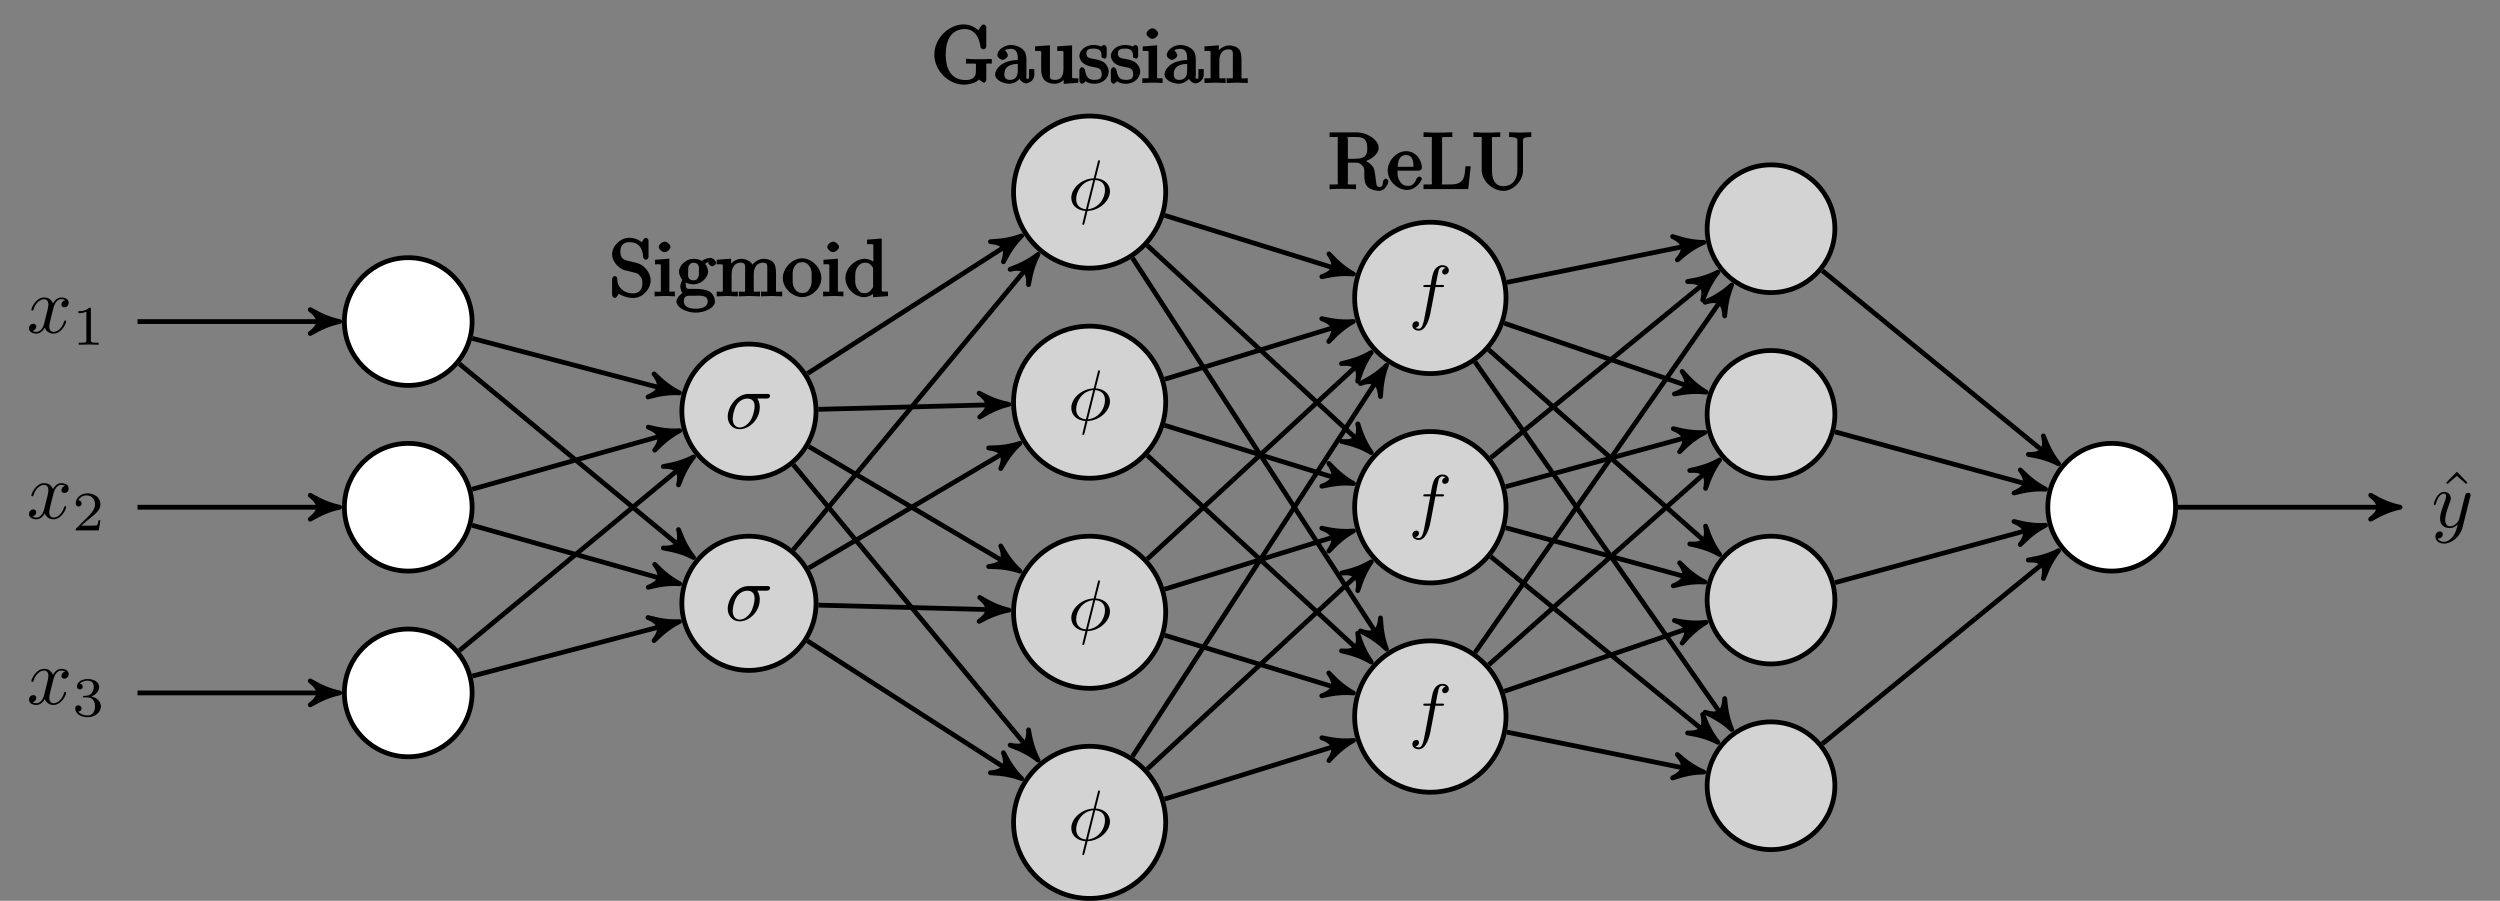 <?xml version="1.0" encoding="UTF-8"?>
<svg xmlns="http://www.w3.org/2000/svg" xmlns:xlink="http://www.w3.org/1999/xlink" width="312.011pt" height="112.427pt" viewBox="0 0 312.011 112.427" version="1.1">
<rect x="0" y="0" width="312.011" height="112.427" fill="#808080" stroke="none"/>
<defs>
<g>
<symbol overflow="visible" id="glyph0-0">
<path style="stroke:none;" d=""/>
</symbol>
<symbol overflow="visible" id="glyph0-1">
<path style="stroke:none;" d="M 3.328 -3.016 C 3.391 -3.266 3.625 -4.188 4.312 -4.188 C 4.359 -4.188 4.609 -4.188 4.812 -4.062 C 4.531 -4 4.344 -3.766 4.344 -3.516 C 4.344 -3.359 4.453 -3.172 4.719 -3.172 C 4.938 -3.172 5.25 -3.344 5.25 -3.75 C 5.25 -4.266 4.672 -4.406 4.328 -4.406 C 3.75 -4.406 3.406 -3.875 3.281 -3.656 C 3.031 -4.312 2.5 -4.406 2.203 -4.406 C 1.172 -4.406 0.594 -3.125 0.594 -2.875 C 0.594 -2.766 0.703 -2.766 0.719 -2.766 C 0.797 -2.766 0.828 -2.797 0.844 -2.875 C 1.188 -3.938 1.844 -4.188 2.188 -4.188 C 2.375 -4.188 2.719 -4.094 2.719 -3.516 C 2.719 -3.203 2.547 -2.547 2.188 -1.141 C 2.031 -0.531 1.672 -0.109 1.234 -0.109 C 1.172 -0.109 0.953 -0.109 0.734 -0.234 C 0.984 -0.297 1.203 -0.5 1.203 -0.781 C 1.203 -1.047 0.984 -1.125 0.844 -1.125 C 0.531 -1.125 0.297 -0.875 0.297 -0.547 C 0.297 -0.094 0.781 0.109 1.219 0.109 C 1.891 0.109 2.25 -0.594 2.266 -0.641 C 2.391 -0.281 2.75 0.109 3.344 0.109 C 4.375 0.109 4.938 -1.172 4.938 -1.422 C 4.938 -1.531 4.859 -1.531 4.828 -1.531 C 4.734 -1.531 4.719 -1.484 4.688 -1.422 C 4.359 -0.344 3.688 -0.109 3.375 -0.109 C 2.984 -0.109 2.828 -0.422 2.828 -0.766 C 2.828 -0.984 2.875 -1.203 2.984 -1.641 Z M 3.328 -3.016 "/>
</symbol>
<symbol overflow="visible" id="glyph0-2">
<path style="stroke:none;" d="M 5.156 -3.719 C 5.297 -3.719 5.656 -3.719 5.656 -4.062 C 5.656 -4.297 5.438 -4.297 5.266 -4.297 L 2.984 -4.297 C 1.484 -4.297 0.375 -2.656 0.375 -1.469 C 0.375 -0.594 0.969 0.109 1.875 0.109 C 3.047 0.109 4.375 -1.094 4.375 -2.625 C 4.375 -2.797 4.375 -3.281 4.062 -3.719 Z M 1.891 -0.109 C 1.391 -0.109 1 -0.469 1 -1.188 C 1 -1.484 1.109 -2.297 1.469 -2.891 C 1.891 -3.578 2.484 -3.719 2.828 -3.719 C 3.656 -3.719 3.734 -3.062 3.734 -2.75 C 3.734 -2.281 3.531 -1.469 3.203 -0.953 C 2.812 -0.375 2.266 -0.109 1.891 -0.109 Z M 1.891 -0.109 "/>
</symbol>
<symbol overflow="visible" id="glyph0-3">
<path style="stroke:none;" d="M 4.844 -3.797 C 4.891 -3.938 4.891 -3.953 4.891 -4.031 C 4.891 -4.203 4.75 -4.297 4.594 -4.297 C 4.5 -4.297 4.344 -4.234 4.25 -4.094 C 4.234 -4.031 4.141 -3.734 4.109 -3.547 C 4.031 -3.297 3.969 -3.016 3.906 -2.75 L 3.453 -0.953 C 3.422 -0.812 2.984 -0.109 2.328 -0.109 C 1.828 -0.109 1.719 -0.547 1.719 -0.922 C 1.719 -1.375 1.891 -2 2.219 -2.875 C 2.375 -3.281 2.422 -3.391 2.422 -3.594 C 2.422 -4.031 2.109 -4.406 1.609 -4.406 C 0.656 -4.406 0.297 -2.953 0.297 -2.875 C 0.297 -2.766 0.391 -2.766 0.406 -2.766 C 0.516 -2.766 0.516 -2.797 0.562 -2.953 C 0.844 -3.891 1.234 -4.188 1.578 -4.188 C 1.656 -4.188 1.828 -4.188 1.828 -3.875 C 1.828 -3.625 1.719 -3.359 1.656 -3.172 C 1.25 -2.109 1.078 -1.547 1.078 -1.078 C 1.078 -0.188 1.703 0.109 2.297 0.109 C 2.688 0.109 3.016 -0.062 3.297 -0.344 C 3.172 0.172 3.047 0.672 2.656 1.203 C 2.391 1.531 2.016 1.828 1.562 1.828 C 1.422 1.828 0.969 1.797 0.797 1.406 C 0.953 1.406 1.094 1.406 1.219 1.281 C 1.328 1.203 1.422 1.062 1.422 0.875 C 1.422 0.562 1.156 0.531 1.062 0.531 C 0.828 0.531 0.5 0.688 0.5 1.172 C 0.5 1.672 0.938 2.047 1.562 2.047 C 2.578 2.047 3.609 1.141 3.891 0.016 Z M 4.844 -3.797 "/>
</symbol>
<symbol overflow="visible" id="glyph1-0">
<path style="stroke:none;" d=""/>
</symbol>
<symbol overflow="visible" id="glyph1-1">
<path style="stroke:none;" d="M 2.328 -4.438 C 2.328 -4.625 2.328 -4.625 2.125 -4.625 C 1.672 -4.188 1.047 -4.188 0.766 -4.188 L 0.766 -3.938 C 0.922 -3.938 1.391 -3.938 1.766 -4.125 L 1.766 -0.578 C 1.766 -0.344 1.766 -0.25 1.078 -0.25 L 0.812 -0.25 L 0.812 0 C 0.938 0 1.797 -0.031 2.047 -0.031 C 2.266 -0.031 3.141 0 3.297 0 L 3.297 -0.25 L 3.031 -0.25 C 2.328 -0.25 2.328 -0.344 2.328 -0.578 Z M 2.328 -4.438 "/>
</symbol>
<symbol overflow="visible" id="glyph1-2">
<path style="stroke:none;" d="M 3.516 -1.266 L 3.281 -1.266 C 3.266 -1.109 3.188 -0.703 3.094 -0.641 C 3.047 -0.594 2.516 -0.594 2.406 -0.594 L 1.125 -0.594 C 1.859 -1.234 2.109 -1.438 2.516 -1.766 C 3.031 -2.172 3.516 -2.609 3.516 -3.266 C 3.516 -4.109 2.781 -4.625 1.891 -4.625 C 1.031 -4.625 0.438 -4.016 0.438 -3.375 C 0.438 -3.031 0.734 -2.984 0.812 -2.984 C 0.969 -2.984 1.172 -3.109 1.172 -3.359 C 1.172 -3.484 1.125 -3.734 0.766 -3.734 C 0.984 -4.219 1.453 -4.375 1.781 -4.375 C 2.484 -4.375 2.844 -3.828 2.844 -3.266 C 2.844 -2.656 2.406 -2.188 2.188 -1.938 L 0.516 -0.266 C 0.438 -0.203 0.438 -0.188 0.438 0 L 3.312 0 Z M 3.516 -1.266 "/>
</symbol>
<symbol overflow="visible" id="glyph1-3">
<path style="stroke:none;" d="M 1.906 -2.328 C 2.453 -2.328 2.844 -1.953 2.844 -1.203 C 2.844 -0.344 2.328 -0.078 1.938 -0.078 C 1.656 -0.078 1.031 -0.156 0.75 -0.578 C 1.078 -0.578 1.156 -0.812 1.156 -0.969 C 1.156 -1.188 0.984 -1.344 0.766 -1.344 C 0.578 -1.344 0.375 -1.219 0.375 -0.938 C 0.375 -0.281 1.094 0.141 1.938 0.141 C 2.906 0.141 3.578 -0.516 3.578 -1.203 C 3.578 -1.75 3.141 -2.297 2.375 -2.453 C 3.094 -2.719 3.359 -3.234 3.359 -3.672 C 3.359 -4.219 2.734 -4.625 1.953 -4.625 C 1.188 -4.625 0.594 -4.25 0.594 -3.688 C 0.594 -3.453 0.75 -3.328 0.953 -3.328 C 1.172 -3.328 1.312 -3.484 1.312 -3.672 C 1.312 -3.875 1.172 -4.031 0.953 -4.047 C 1.203 -4.344 1.672 -4.422 1.938 -4.422 C 2.25 -4.422 2.688 -4.266 2.688 -3.672 C 2.688 -3.375 2.594 -3.047 2.406 -2.844 C 2.188 -2.578 1.984 -2.562 1.641 -2.531 C 1.469 -2.516 1.453 -2.516 1.422 -2.516 C 1.406 -2.516 1.344 -2.5 1.344 -2.422 C 1.344 -2.328 1.406 -2.328 1.531 -2.328 Z M 1.906 -2.328 "/>
</symbol>
<symbol overflow="visible" id="glyph2-0">
<path style="stroke:none;" d=""/>
</symbol>
<symbol overflow="visible" id="glyph2-1">
<path style="stroke:none;" d="M 5.172 -1.984 C 5.172 -2.984 4.312 -3.938 3.484 -4.141 L 2.203 -4.453 C 1.578 -4.594 1.391 -5 1.391 -5.578 C 1.391 -6.266 1.734 -6.75 2.516 -6.75 C 4.172 -6.75 4.203 -5.25 4.25 -4.797 C 4.266 -4.734 4.469 -4.547 4.578 -4.547 C 4.703 -4.547 4.906 -4.719 4.906 -4.922 L 4.906 -6.922 C 4.906 -7.094 4.703 -7.297 4.594 -7.297 C 4.531 -7.297 4.375 -7.25 4.312 -7.125 L 4.062 -6.734 C 3.938 -6.844 3.391 -7.297 2.5 -7.297 C 1.391 -7.297 0.359 -6.281 0.359 -5.219 C 0.359 -4.391 1.094 -3.531 1.859 -3.266 C 1.969 -3.234 2.484 -3.109 3.188 -2.938 C 3.453 -2.875 3.609 -2.844 3.891 -2.469 C 4.094 -2.219 4.141 -1.969 4.141 -1.641 C 4.141 -0.938 3.844 -0.359 3 -0.359 C 2.719 -0.359 2.094 -0.375 1.562 -0.859 C 0.984 -1.391 1.016 -1.938 1 -2.297 C 1 -2.391 0.719 -2.531 0.688 -2.531 C 0.562 -2.531 0.359 -2.328 0.359 -2.141 L 0.359 -0.156 C 0.359 0.016 0.562 0.219 0.672 0.219 C 0.734 0.219 0.891 0.156 0.953 0.047 C 0.953 0.047 0.984 0.016 1.203 -0.328 C 1.344 -0.172 2.125 0.219 3.016 0.219 C 4.172 0.219 5.172 -0.891 5.172 -1.984 Z M 5.172 -1.984 "/>
</symbol>
<symbol overflow="visible" id="glyph2-2">
<path style="stroke:none;" d="M 2.656 -0.125 L 2.656 -0.578 C 1.797 -0.578 1.969 -0.484 1.969 -0.875 L 1.969 -4.688 L 0.172 -4.547 L 0.172 -3.984 C 1.016 -3.984 0.906 -4.062 0.906 -3.562 L 0.906 -0.891 C 0.906 -0.438 1 -0.578 0.125 -0.578 L 0.125 0.016 L 1.422 -0.031 C 1.781 -0.031 2.125 -0.016 2.656 0.016 Z M 2.109 -6.156 C 2.109 -6.422 1.688 -6.812 1.391 -6.812 C 1.047 -6.812 0.641 -6.406 0.641 -6.156 C 0.641 -5.875 1.078 -5.5 1.375 -5.5 C 1.719 -5.5 2.109 -5.906 2.109 -6.156 Z M 2.109 -6.156 "/>
</symbol>
<symbol overflow="visible" id="glyph2-3">
<path style="stroke:none;" d="M 5.031 -4.156 C 5.031 -4.328 4.719 -4.781 4.328 -4.781 C 4.125 -4.781 3.547 -4.688 3.25 -4.391 C 2.984 -4.609 2.438 -4.672 2.219 -4.672 C 1.281 -4.672 0.406 -3.844 0.406 -3.078 C 0.406 -2.641 0.672 -2.172 0.828 -2.047 C 0.797 -2 0.562 -1.578 0.562 -1.219 C 0.562 -0.922 0.75 -0.453 0.844 -0.375 C 0.594 -0.312 0.078 0.266 0.078 0.656 C 0.078 1.375 1.266 2.047 2.484 2.047 C 3.656 2.047 4.891 1.422 4.891 0.641 C 4.891 0.297 4.688 -0.312 4.188 -0.594 C 3.656 -0.875 2.938 -0.922 2.328 -0.922 C 2.078 -0.922 1.656 -0.922 1.578 -0.922 C 1.266 -0.969 1.25 -1.141 1.25 -1.453 C 1.25 -1.5 1.203 -1.641 1.25 -1.703 C 1.469 -1.562 2.031 -1.484 2.219 -1.484 C 3.141 -1.484 4.031 -2.297 4.031 -3.078 C 4.031 -3.438 3.812 -3.906 3.656 -4.031 C 3.922 -4.281 4.141 -4.297 4.312 -4.297 L 4.453 -4.344 C 4.453 -4.344 4.391 -4.297 4.016 -4.422 C 4.312 -4.516 4.062 -4.266 4.062 -4.141 C 4.062 -3.984 4.391 -3.734 4.547 -3.734 C 4.641 -3.734 5.031 -3.922 5.031 -4.156 Z M 2.875 -3.078 C 2.875 -2.812 2.938 -2.594 2.781 -2.344 C 2.703 -2.219 2.609 -1.984 2.219 -1.984 C 1.344 -1.984 1.547 -2.844 1.547 -3.078 C 1.547 -3.344 1.5 -3.562 1.641 -3.812 C 1.719 -3.938 1.812 -4.172 2.219 -4.172 C 3.078 -4.172 2.875 -3.312 2.875 -3.078 Z M 3.984 0.656 C 3.984 1.203 3.469 1.562 2.5 1.562 C 1.484 1.562 1 1.188 1 0.656 C 1 0.203 1.172 -0.047 1.609 -0.062 L 2.203 -0.062 C 3.062 -0.062 3.984 -0.203 3.984 0.656 Z M 3.984 0.656 "/>
</symbol>
<symbol overflow="visible" id="glyph2-4">
<path style="stroke:none;" d="M 8.297 -0.125 L 8.297 -0.578 C 7.594 -0.578 7.531 -0.438 7.531 -0.734 L 7.531 -2.641 C 7.531 -3.5 7.469 -3.906 7.156 -4.266 C 7.016 -4.438 6.547 -4.672 5.969 -4.672 C 5.141 -4.672 4.5 -3.938 4.328 -3.562 L 4.719 -3.562 C 4.578 -4.422 3.656 -4.672 3.203 -4.672 C 2.469 -4.672 1.797 -4.109 1.531 -3.484 L 1.922 -3.484 L 1.922 -4.688 L 0.125 -4.547 L 0.125 -3.984 C 1.016 -3.984 0.891 -4.047 0.891 -3.562 L 0.891 -0.891 C 0.891 -0.438 0.984 -0.578 0.125 -0.578 L 0.125 0.016 L 1.453 -0.031 L 2.766 0.016 L 2.766 -0.578 C 1.891 -0.578 1.984 -0.438 1.984 -0.891 L 1.984 -2.719 C 1.984 -3.766 2.5 -4.188 3.125 -4.188 C 3.766 -4.188 3.672 -3.781 3.672 -3.203 L 3.672 -0.891 C 3.672 -0.438 3.766 -0.578 2.891 -0.578 L 2.891 0.016 L 4.219 -0.031 L 5.531 0.016 L 5.531 -0.578 C 4.672 -0.578 4.75 -0.438 4.75 -0.891 L 4.75 -2.719 C 4.75 -3.766 5.266 -4.188 5.906 -4.188 C 6.531 -4.188 6.438 -3.781 6.438 -3.203 L 6.438 -0.891 C 6.438 -0.438 6.531 -0.578 5.656 -0.578 L 5.656 0.016 L 6.984 -0.031 L 8.297 0.016 Z M 8.297 -0.125 "/>
</symbol>
<symbol overflow="visible" id="glyph2-5">
<path style="stroke:none;" d="M 4.891 -2.266 C 4.891 -3.531 3.703 -4.734 2.5 -4.734 C 1.25 -4.734 0.078 -3.516 0.078 -2.266 C 0.078 -0.984 1.312 0.109 2.484 0.109 C 3.688 0.109 4.891 -1 4.891 -2.266 Z M 3.672 -2.344 C 3.672 -1.984 3.734 -1.547 3.516 -1.109 L 3.453 -1 C 3.234 -0.562 2.984 -0.406 2.5 -0.406 C 2.062 -0.406 1.766 -0.578 1.5 -1.031 C 1.25 -1.469 1.312 -1.984 1.312 -2.344 C 1.312 -2.734 1.25 -3.188 1.484 -3.625 C 1.75 -4.078 2.078 -4.25 2.484 -4.25 C 2.922 -4.25 3.203 -4.062 3.469 -3.641 C 3.734 -3.203 3.672 -2.719 3.672 -2.344 Z M 3.672 -2.344 "/>
</symbol>
<symbol overflow="visible" id="glyph2-6">
<path style="stroke:none;" d="M 5.453 -0.125 L 5.453 -0.578 C 4.562 -0.578 4.672 -0.516 4.672 -1 L 4.672 -7.203 L 2.844 -7.062 L 2.844 -6.5 C 3.734 -6.5 3.625 -6.562 3.625 -6.078 L 3.625 -3.922 L 3.953 -4.016 C 3.672 -4.375 3.094 -4.672 2.562 -4.672 C 1.391 -4.672 0.141 -3.562 0.141 -2.266 C 0.141 -1 1.312 0.109 2.453 0.109 C 3.094 0.109 3.672 -0.266 3.922 -0.594 L 3.594 -0.672 L 3.594 0.125 L 5.453 -0.016 Z M 3.594 -1.312 C 3.594 -1.125 3.656 -1.203 3.531 -1.031 C 3.234 -0.562 2.938 -0.375 2.5 -0.375 C 2.047 -0.375 1.828 -0.594 1.594 -0.984 C 1.328 -1.391 1.359 -1.859 1.359 -2.266 C 1.359 -2.625 1.328 -3.141 1.609 -3.594 C 1.828 -3.891 2.062 -4.188 2.609 -4.188 C 2.953 -4.188 3.234 -4.078 3.531 -3.625 C 3.656 -3.453 3.594 -3.531 3.594 -3.344 Z M 3.594 -1.312 "/>
</symbol>
<symbol overflow="visible" id="glyph2-7">
<path style="stroke:none;" d="M 7.531 -2.547 L 7.531 -2.984 L 6.109 -2.953 C 5.719 -2.953 4.859 -2.953 4.312 -3.016 L 4.312 -2.406 L 4.828 -2.406 C 5.719 -2.406 5.547 -2.438 5.547 -2.062 L 5.547 -1.422 C 5.547 -0.312 4.484 -0.359 4.203 -0.359 C 3.562 -0.359 1.781 -0.562 1.781 -3.531 C 1.781 -6.516 3.547 -6.719 4.141 -6.719 C 5.219 -6.719 5.922 -5.953 6.125 -4.484 C 6.141 -4.344 6.344 -4.188 6.484 -4.188 C 6.641 -4.188 6.844 -4.344 6.844 -4.562 L 6.844 -6.922 C 6.844 -7.094 6.641 -7.297 6.531 -7.297 C 6.484 -7.297 6.312 -7.25 6.234 -7.141 L 5.844 -6.562 C 5.688 -6.719 5.016 -7.297 4.031 -7.297 C 2.172 -7.297 0.359 -5.578 0.359 -3.531 C 0.359 -1.5 2.156 0.219 4.047 0.219 C 4.781 0.219 5.719 -0.078 5.906 -0.422 C 5.906 -0.453 6.438 -0.016 6.547 -0.016 C 6.641 -0.016 6.844 -0.219 6.844 -0.375 L 6.844 -2.109 C 6.844 -2.5 6.672 -2.406 7.531 -2.406 Z M 7.531 -2.547 "/>
</symbol>
<symbol overflow="visible" id="glyph2-8">
<path style="stroke:none;" d="M 5.016 -1.016 L 5.016 -1.719 L 4.359 -1.719 L 4.359 -1.016 C 4.359 -0.438 4.312 -0.516 4.203 -0.516 C 3.875 -0.516 4.031 -0.828 4.031 -0.875 L 4.031 -2.875 C 4.031 -3.297 3.984 -3.781 3.625 -4.141 C 3.234 -4.531 2.594 -4.734 2.109 -4.734 C 1.297 -4.734 0.406 -4.125 0.406 -3.469 C 0.406 -3.172 0.812 -2.875 1.062 -2.875 C 1.344 -2.875 1.719 -3.203 1.719 -3.453 C 1.719 -3.578 1.469 -4.047 1.328 -4.047 C 1.422 -4.172 1.781 -4.25 2.094 -4.25 C 2.578 -4.25 2.953 -3.984 2.953 -3.094 L 2.953 -2.859 C 2.641 -2.844 1.938 -2.812 1.312 -2.516 C 0.562 -2.172 0.125 -1.516 0.125 -1.078 C 0.125 -0.266 1.281 0.109 1.906 0.109 C 2.578 0.109 3.234 -0.422 3.422 -0.891 L 3.016 -0.891 C 3.062 -0.484 3.531 0.062 4 0.062 C 4.203 0.062 5.016 -0.203 5.016 -1.016 Z M 2.953 -1.531 C 2.953 -0.578 2.438 -0.375 1.984 -0.375 C 1.5 -0.375 1.281 -0.594 1.281 -1.094 C 1.281 -1.641 1.5 -2.328 2.953 -2.375 Z M 2.953 -1.531 "/>
</symbol>
<symbol overflow="visible" id="glyph2-9">
<path style="stroke:none;" d="M 5.531 -0.125 L 5.531 -0.578 C 4.641 -0.578 4.75 -0.516 4.75 -1 L 4.75 -4.688 L 2.891 -4.562 L 2.891 -3.984 C 3.781 -3.984 3.672 -4.047 3.672 -3.562 L 3.672 -1.781 C 3.672 -0.922 3.391 -0.375 2.656 -0.375 C 1.828 -0.375 1.984 -0.703 1.984 -1.219 L 1.984 -4.688 L 0.125 -4.562 L 0.125 -3.984 C 1.094 -3.984 0.891 -4.094 0.891 -3.203 L 0.891 -1.703 C 0.891 -0.922 1.094 0.109 2.609 0.109 C 3.172 0.109 3.812 -0.297 4.094 -0.922 L 3.703 -0.922 L 3.703 0.125 L 5.531 -0.016 Z M 5.531 -0.125 "/>
</symbol>
<symbol overflow="visible" id="glyph2-10">
<path style="stroke:none;" d="M 3.781 -1.406 C 3.781 -1.938 3.422 -2.328 3.312 -2.453 C 2.984 -2.766 2.453 -2.891 2.031 -2.969 C 1.469 -3.078 1 -3.078 1 -3.656 C 1 -4 1.062 -4.281 1.922 -4.281 C 3.016 -4.281 2.875 -3.516 2.891 -3.203 C 2.906 -3.109 3.344 -3.016 3.344 -3.016 L 3.203 -2.984 C 3.344 -2.984 3.531 -3.156 3.531 -3.344 L 3.531 -4.359 C 3.531 -4.531 3.344 -4.734 3.234 -4.734 C 3.188 -4.734 3.016 -4.688 2.891 -4.578 C 2.859 -4.531 2.766 -4.453 2.844 -4.516 C 2.625 -4.688 2.078 -4.734 1.922 -4.734 C 0.703 -4.734 0.125 -3.922 0.125 -3.375 C 0.125 -3.016 0.344 -2.656 0.625 -2.438 C 0.938 -2.172 1.359 -2.078 2.078 -1.938 C 2.297 -1.891 2.906 -1.859 2.906 -1.141 C 2.906 -0.641 2.766 -0.375 1.984 -0.375 C 1.141 -0.375 0.984 -0.812 0.797 -1.656 C 0.766 -1.781 0.562 -1.969 0.453 -1.969 C 0.328 -1.969 0.125 -1.75 0.125 -1.578 L 0.125 -0.266 C 0.125 -0.094 0.328 0.109 0.438 0.109 C 0.484 0.109 0.641 0.062 0.828 -0.125 C 0.844 -0.156 0.844 -0.172 0.891 -0.219 C 1.188 0.062 1.781 0.109 1.984 0.109 C 3.125 0.109 3.781 -0.688 3.781 -1.406 Z M 3.781 -1.406 "/>
</symbol>
<symbol overflow="visible" id="glyph2-11">
<path style="stroke:none;" d="M 5.531 -0.125 L 5.531 -0.578 C 4.812 -0.578 4.766 -0.438 4.75 -0.734 L 4.75 -2.641 C 4.75 -3.5 4.688 -3.906 4.391 -4.266 C 4.25 -4.438 3.781 -4.672 3.203 -4.672 C 2.469 -4.672 1.797 -4.109 1.531 -3.484 L 1.922 -3.484 L 1.922 -4.688 L 0.125 -4.547 L 0.125 -3.984 C 1.016 -3.984 0.891 -4.047 0.891 -3.562 L 0.891 -0.891 C 0.891 -0.438 0.984 -0.578 0.125 -0.578 L 0.125 0.016 L 1.453 -0.031 L 2.766 0.016 L 2.766 -0.578 C 1.891 -0.578 1.984 -0.438 1.984 -0.891 L 1.984 -2.719 C 1.984 -3.766 2.5 -4.188 3.125 -4.188 C 3.766 -4.188 3.672 -3.781 3.672 -3.203 L 3.672 -0.891 C 3.672 -0.438 3.766 -0.578 2.891 -0.578 L 2.891 0.016 L 4.219 -0.031 L 5.531 0.016 Z M 5.531 -0.125 "/>
</symbol>
<symbol overflow="visible" id="glyph2-12">
<path style="stroke:none;" d="M 7.5 -1 C 7.5 -1.062 7.297 -1.312 7.172 -1.312 C 7.062 -1.312 6.859 -1.094 6.844 -1.016 C 6.781 -0.312 6.641 -0.266 6.391 -0.266 C 5.906 -0.266 6.016 -0.641 5.875 -1.562 L 5.75 -2.359 C 5.578 -3 4.891 -3.469 4.344 -3.656 L 4.344 -3.391 C 5.297 -3.625 6.281 -4.359 6.281 -5.141 C 6.281 -6.094 4.938 -7.078 3.484 -7.078 L 0.156 -7.078 L 0.156 -6.5 L 0.594 -6.5 C 1.359 -6.5 1.172 -6.516 1.172 -6.156 L 1.172 -0.906 C 1.172 -0.547 1.359 -0.578 0.594 -0.578 L 0.156 -0.578 L 0.156 0.016 C 0.703 -0.031 1.422 -0.031 1.797 -0.031 C 2.188 -0.031 2.906 -0.031 3.453 0.016 L 3.453 -0.578 L 3.016 -0.578 C 2.25 -0.578 2.438 -0.547 2.438 -0.906 L 2.438 -3.297 L 3.375 -3.297 C 3.531 -3.297 3.812 -3.344 4.172 -3 C 4.547 -2.641 4.484 -2.422 4.484 -1.75 C 4.484 -1.109 4.547 -0.625 4.953 -0.234 C 5.359 0.125 6.047 0.219 6.344 0.219 C 7.125 0.219 7.5 -0.734 7.5 -1 Z M 4.859 -5.141 C 4.859 -4.453 4.812 -3.781 3.344 -3.781 L 2.438 -3.781 L 2.438 -6.234 C 2.438 -6.453 2.234 -6.453 2.453 -6.484 C 2.547 -6.5 2.844 -6.5 3.047 -6.5 C 3.938 -6.5 4.859 -6.594 4.859 -5.141 Z M 4.859 -5.141 "/>
</symbol>
<symbol overflow="visible" id="glyph2-13">
<path style="stroke:none;" d="M 4.344 -1.312 C 4.344 -1.422 4.062 -1.578 4 -1.578 C 3.922 -1.578 3.703 -1.375 3.672 -1.297 C 3.328 -0.266 2.625 -0.406 2.531 -0.406 C 2.031 -0.406 1.781 -0.672 1.547 -1.031 C 1.25 -1.516 1.312 -2.078 1.312 -2.297 L 3.891 -2.297 C 4.109 -2.297 4.344 -2.438 4.344 -2.641 C 4.344 -3.625 3.594 -4.734 2.359 -4.734 C 1.203 -4.734 0.078 -3.562 0.078 -2.328 C 0.078 -0.984 1.328 0.109 2.469 0.109 C 3.688 0.109 4.344 -1.125 4.344 -1.312 Z M 3.484 -2.781 L 1.312 -2.781 C 1.375 -4.125 2.016 -4.25 2.359 -4.25 C 3.375 -4.25 3.281 -3.031 3.281 -2.781 Z M 3.484 -2.781 "/>
</symbol>
<symbol overflow="visible" id="glyph2-14">
<path style="stroke:none;" d="M 5.797 -2.844 L 5.359 -2.844 C 5.25 -1.688 5.297 -0.578 3.547 -0.578 L 2.734 -0.578 C 2.266 -0.578 2.438 -0.516 2.438 -0.844 L 2.438 -6.156 C 2.438 -6.484 2.25 -6.5 3.188 -6.5 L 3.719 -6.5 L 3.719 -7.094 C 3.156 -7.047 2.25 -7.047 1.844 -7.047 C 1.453 -7.047 0.672 -7.047 0.125 -7.094 L 0.125 -6.5 L 0.562 -6.5 C 1.328 -6.5 1.156 -6.516 1.156 -6.156 L 1.156 -0.906 C 1.156 -0.547 1.328 -0.578 0.562 -0.578 L 0.125 -0.578 L 0.125 0 L 5.703 0 L 6.016 -2.844 Z M 5.797 -2.844 "/>
</symbol>
<symbol overflow="visible" id="glyph2-15">
<path style="stroke:none;" d="M 7.344 -6.625 L 7.344 -7.094 L 5.969 -7.047 L 4.578 -7.094 L 4.578 -6.5 C 5.797 -6.5 5.609 -6.156 5.609 -5.891 L 5.609 -2.438 C 5.609 -1.016 4.828 -0.359 3.891 -0.359 C 3.422 -0.359 2.438 -0.469 2.438 -2.359 L 2.438 -6.156 C 2.438 -6.516 2.266 -6.5 3.031 -6.5 L 3.469 -6.5 L 3.469 -7.094 C 2.922 -7.047 2.188 -7.047 1.797 -7.047 C 1.422 -7.047 0.672 -7.047 0.125 -7.094 L 0.125 -6.5 L 0.562 -6.5 C 1.328 -6.5 1.156 -6.516 1.156 -6.156 L 1.156 -2.406 C 1.156 -1 2.516 0.219 3.875 0.219 C 5.016 0.219 6.109 -0.844 6.281 -1.969 C 6.312 -2.172 6.312 -2.266 6.312 -2.656 L 6.312 -5.859 C 6.312 -6.188 6.109 -6.5 7.344 -6.5 Z M 7.344 -6.625 "/>
</symbol>
<symbol overflow="visible" id="glyph3-0">
<path style="stroke:none;" d=""/>
</symbol>
<symbol overflow="visible" id="glyph3-1">
<path style="stroke:none;" d="M 4.016 -5.984 C 4.016 -6.016 4.031 -6.078 4.031 -6.109 C 4.031 -6.203 3.969 -6.219 3.906 -6.219 C 3.812 -6.219 3.812 -6.203 3.766 -6.031 L 3.25 -3.969 C 1.688 -3.906 0.453 -2.688 0.453 -1.531 C 0.453 -0.703 1.062 0.031 2.219 0.109 C 2.156 0.391 2.094 0.672 2.016 0.953 C 1.891 1.438 1.828 1.703 1.828 1.734 C 1.828 1.781 1.844 1.844 1.953 1.844 C 2.047 1.844 2.047 1.812 2.109 1.609 L 2.484 0.109 C 4.031 0.047 5.281 -1.188 5.281 -2.344 C 5.281 -3.062 4.766 -3.891 3.5 -3.969 Z M 2.281 -0.109 C 1.625 -0.156 1.062 -0.531 1.062 -1.359 C 1.062 -2.344 1.797 -3.625 3.188 -3.75 Z M 3.438 -3.75 C 4.094 -3.703 4.656 -3.359 4.656 -2.516 C 4.656 -1.359 3.797 -0.219 2.531 -0.109 Z M 3.438 -3.75 "/>
</symbol>
<symbol overflow="visible" id="glyph3-2">
<path style="stroke:none;" d="M 3.359 -3.594 L 4.156 -3.594 C 4.344 -3.594 4.438 -3.594 4.438 -3.75 C 4.438 -3.859 4.344 -3.859 4.172 -3.859 L 3.406 -3.859 C 3.5 -4.406 3.625 -5.141 3.75 -5.625 C 3.828 -5.969 4.047 -6.094 4.219 -6.094 C 4.281 -6.094 4.484 -6.078 4.641 -5.969 C 4.453 -5.938 4.203 -5.781 4.203 -5.484 C 4.203 -5.25 4.375 -5.156 4.531 -5.156 C 4.781 -5.156 5.031 -5.359 5.031 -5.688 C 5.031 -6.094 4.641 -6.328 4.219 -6.328 C 3.812 -6.328 3.406 -6.031 3.219 -5.672 C 3.016 -5.281 2.953 -4.938 2.766 -3.859 L 2.125 -3.859 C 1.953 -3.859 1.844 -3.859 1.844 -3.703 C 1.844 -3.594 1.953 -3.594 2.109 -3.594 L 2.719 -3.594 C 2.469 -2.281 2.156 -0.5 1.953 0.438 C 1.844 0.938 1.703 1.609 1.281 1.609 C 1.141 1.609 0.953 1.562 0.875 1.484 C 1.094 1.453 1.312 1.266 1.312 1 C 1.312 0.766 1.141 0.672 0.984 0.672 C 0.734 0.672 0.484 0.875 0.484 1.203 C 0.484 1.625 0.891 1.844 1.281 1.844 C 2.188 1.844 2.609 0.344 2.75 -0.422 Z M 3.359 -3.594 "/>
</symbol>
<symbol overflow="visible" id="glyph4-0">
<path style="stroke:none;" d=""/>
</symbol>
<symbol overflow="visible" id="glyph4-1">
<path style="stroke:none;" d="M 2.5 -6.922 L 1.156 -5.562 L 1.328 -5.391 L 2.5 -6.406 L 3.641 -5.391 L 3.812 -5.562 Z M 2.5 -6.922 "/>
</symbol>
</g>
<clipPath id="clip1">
  <path d="M 126 93 L 146 93 L 146 112.426 L 126 112.426 Z M 126 93 "/>
</clipPath>
<clipPath id="clip2">
  <path d="M 118 84 L 154 84 L 154 112.426 L 118 112.426 Z M 118 84 "/>
</clipPath>
<clipPath id="clip3">
  <path d="M 204 81 L 238 81 L 238 112.426 L 204 112.426 Z M 204 81 "/>
</clipPath>
</defs>
<g id="surface1">
<path style="fill:none;stroke-width:0.598;stroke-linecap:butt;stroke-linejoin:miter;stroke:rgb(0%,0%,0%);stroke-opacity:1;stroke-miterlimit:10;" d="M 8.732 -0.001 L 33.037 -0.001 " transform="matrix(1,0,0,-1,8.432,40.132)"/>
<path style="fill-rule:nonzero;fill:rgb(0%,0%,0%);fill-opacity:1;stroke-width:0.598;stroke-linecap:butt;stroke-linejoin:round;stroke:rgb(0%,0%,0%);stroke-opacity:1;stroke-miterlimit:10;" d="M 0.915 -0.001 C -0.229 0.23 -1.374 0.687 -2.749 1.487 C -1.374 0.46 -1.374 -0.458 -2.749 -1.489 C -1.374 -0.688 -0.229 -0.227 0.915 -0.001 Z M 0.915 -0.001 " transform="matrix(1,0,0,-1,41.468,40.132)"/>
<path style="fill:none;stroke-width:0.598;stroke-linecap:butt;stroke-linejoin:miter;stroke:rgb(0%,0%,0%);stroke-opacity:1;stroke-miterlimit:10;" d="M 8.732 -23.173 L 33.037 -23.173 " transform="matrix(1,0,0,-1,8.432,40.132)"/>
<path style="fill-rule:nonzero;fill:rgb(0%,0%,0%);fill-opacity:1;stroke-width:0.598;stroke-linecap:butt;stroke-linejoin:round;stroke:rgb(0%,0%,0%);stroke-opacity:1;stroke-miterlimit:10;" d="M 0.915 0.001 C -0.229 0.227 -1.374 0.688 -2.749 1.489 C -1.374 0.458 -1.374 -0.456 -2.749 -1.488 C -1.374 -0.687 -0.229 -0.23 0.915 0.001 Z M 0.915 0.001 " transform="matrix(1,0,0,-1,41.468,63.305)"/>
<path style="fill:none;stroke-width:0.598;stroke-linecap:butt;stroke-linejoin:miter;stroke:rgb(0%,0%,0%);stroke-opacity:1;stroke-miterlimit:10;" d="M 8.732 -46.348 L 33.037 -46.348 " transform="matrix(1,0,0,-1,8.432,40.132)"/>
<path style="fill-rule:nonzero;fill:rgb(0%,0%,0%);fill-opacity:1;stroke-width:0.598;stroke-linecap:butt;stroke-linejoin:round;stroke:rgb(0%,0%,0%);stroke-opacity:1;stroke-miterlimit:10;" d="M 0.915 -0.002 C -0.229 0.229 -1.374 0.686 -2.749 1.491 C -1.374 0.459 -1.374 -0.459 -2.749 -1.49 C -1.374 -0.689 -0.229 -0.228 0.915 -0.002 Z M 0.915 -0.002 " transform="matrix(1,0,0,-1,41.468,86.479)"/>
<path style="fill:none;stroke-width:0.598;stroke-linecap:butt;stroke-linejoin:miter;stroke:rgb(0%,0%,0%);stroke-opacity:1;stroke-miterlimit:10;" d="M 50.517 -2.102 L 75.474 -8.669 " transform="matrix(1,0,0,-1,8.432,40.132)"/>
<path style="fill-rule:nonzero;fill:rgb(0%,0%,0%);fill-opacity:1;stroke-width:0.598;stroke-linecap:butt;stroke-linejoin:round;stroke:rgb(0%,0%,0%);stroke-opacity:1;stroke-miterlimit:10;" d="M 0.915 0.001 C -0.228 0.23 -1.374 0.688 -2.748 1.49 C -1.374 0.458 -1.375 -0.46 -2.749 -1.487 C -1.376 -0.686 -0.228 -0.231 0.915 0.001 Z M 0.915 0.001 " transform="matrix(0.967,0.254,0.254,-0.967,83.908,48.8)"/>
<path style="fill:none;stroke-width:0.598;stroke-linecap:butt;stroke-linejoin:miter;stroke:rgb(0%,0%,0%);stroke-opacity:1;stroke-miterlimit:10;" d="M 48.892 -5.27 L 77.42 -28.86 " transform="matrix(1,0,0,-1,8.432,40.132)"/>
<path style="fill-rule:nonzero;fill:rgb(0%,0%,0%);fill-opacity:1;stroke-width:0.598;stroke-linecap:butt;stroke-linejoin:round;stroke:rgb(0%,0%,0%);stroke-opacity:1;stroke-miterlimit:10;" d="M 0.917 -0 C -0.23 0.228 -1.374 0.686 -2.749 1.49 C -1.374 0.458 -1.374 -0.46 -2.748 -1.49 C -1.374 -0.688 -0.229 -0.228 0.917 -0 Z M 0.917 -0 " transform="matrix(0.771,0.637,0.637,-0.771,85.852,68.994)"/>
<path style="fill:none;stroke-width:0.598;stroke-linecap:butt;stroke-linejoin:miter;stroke:rgb(0%,0%,0%);stroke-opacity:1;stroke-miterlimit:10;" d="M 50.482 -20.93 L 75.521 -13.868 " transform="matrix(1,0,0,-1,8.432,40.132)"/>
<path style="fill-rule:nonzero;fill:rgb(0%,0%,0%);fill-opacity:1;stroke-width:0.598;stroke-linecap:butt;stroke-linejoin:round;stroke:rgb(0%,0%,0%);stroke-opacity:1;stroke-miterlimit:10;" d="M 0.917 0.001 C -0.228 0.23 -1.374 0.687 -2.751 1.489 C -1.373 0.46 -1.376 -0.457 -2.751 -1.49 C -1.376 -0.688 -0.228 -0.229 0.917 0.001 Z M 0.917 0.001 " transform="matrix(0.962,-0.271,-0.271,-0.962,83.954,53.999)"/>
<path style="fill:none;stroke-width:0.598;stroke-linecap:butt;stroke-linejoin:miter;stroke:rgb(0%,0%,0%);stroke-opacity:1;stroke-miterlimit:10;" d="M 50.482 -25.419 L 75.521 -32.477 " transform="matrix(1,0,0,-1,8.432,40.132)"/>
<path style="fill-rule:nonzero;fill:rgb(0%,0%,0%);fill-opacity:1;stroke-width:0.598;stroke-linecap:butt;stroke-linejoin:round;stroke:rgb(0%,0%,0%);stroke-opacity:1;stroke-miterlimit:10;" d="M 0.916 0.001 C -0.228 0.23 -1.375 0.686 -2.75 1.487 C -1.376 0.458 -1.373 -0.458 -2.751 -1.488 C -1.374 -0.686 -0.228 -0.229 0.916 0.001 Z M 0.916 0.001 " transform="matrix(0.962,0.271,0.271,-0.962,83.954,72.611)"/>
<path style="fill:none;stroke-width:0.598;stroke-linecap:butt;stroke-linejoin:miter;stroke:rgb(0%,0%,0%);stroke-opacity:1;stroke-miterlimit:10;" d="M 48.892 -41.075 L 77.42 -17.485 " transform="matrix(1,0,0,-1,8.432,40.132)"/>
<path style="fill-rule:nonzero;fill:rgb(0%,0%,0%);fill-opacity:1;stroke-width:0.598;stroke-linecap:butt;stroke-linejoin:round;stroke:rgb(0%,0%,0%);stroke-opacity:1;stroke-miterlimit:10;" d="M 0.917 0.001 C -0.228 0.229 -1.375 0.686 -2.75 1.488 C -1.376 0.458 -1.375 -0.46 -2.748 -1.489 C -1.376 -0.687 -0.232 -0.23 0.917 0.001 Z M 0.917 0.001 " transform="matrix(0.771,-0.637,-0.637,-0.771,85.852,57.617)"/>
<path style="fill:none;stroke-width:0.598;stroke-linecap:butt;stroke-linejoin:miter;stroke:rgb(0%,0%,0%);stroke-opacity:1;stroke-miterlimit:10;" d="M 50.517 -44.243 L 75.474 -37.681 " transform="matrix(1,0,0,-1,8.432,40.132)"/>
<path style="fill-rule:nonzero;fill:rgb(0%,0%,0%);fill-opacity:1;stroke-width:0.598;stroke-linecap:butt;stroke-linejoin:round;stroke:rgb(0%,0%,0%);stroke-opacity:1;stroke-miterlimit:10;" d="M 0.915 0 C -0.229 0.228 -1.376 0.688 -2.749 1.489 C -1.376 0.457 -1.375 -0.46 -2.748 -1.488 C -1.374 -0.686 -0.228 -0.229 0.915 0 Z M 0.915 0 " transform="matrix(0.967,-0.254,-0.254,-0.967,83.908,77.811)"/>
<path style="fill:none;stroke-width:0.598;stroke-linecap:butt;stroke-linejoin:miter;stroke:rgb(0%,0%,0%);stroke-opacity:1;stroke-miterlimit:10;" d="M 92.338 -6.493 L 118.302 10.202 " transform="matrix(1,0,0,-1,8.432,40.132)"/>
<path style="fill-rule:nonzero;fill:rgb(0%,0%,0%);fill-opacity:1;stroke-width:0.598;stroke-linecap:butt;stroke-linejoin:round;stroke:rgb(0%,0%,0%);stroke-opacity:1;stroke-miterlimit:10;" d="M 0.917 -0 C -0.227 0.229 -1.376 0.689 -2.751 1.49 C -1.376 0.457 -1.375 -0.459 -2.748 -1.489 C -1.373 -0.687 -0.229 -0.229 0.917 -0 Z M 0.917 -0 " transform="matrix(0.841,-0.541,-0.541,-0.841,126.733,29.929)"/>
<path style="fill:none;stroke-width:0.598;stroke-linecap:butt;stroke-linejoin:miter;stroke:rgb(0%,0%,0%);stroke-opacity:1;stroke-miterlimit:10;" d="M 93.709 -10.954 L 116.556 -10.352 " transform="matrix(1,0,0,-1,8.432,40.132)"/>
<path style="fill-rule:nonzero;fill:rgb(0%,0%,0%);fill-opacity:1;stroke-width:0.598;stroke-linecap:butt;stroke-linejoin:round;stroke:rgb(0%,0%,0%);stroke-opacity:1;stroke-miterlimit:10;" d="M 0.918 0 C -0.229 0.23 -1.373 0.686 -2.751 1.488 C -1.376 0.459 -1.376 -0.459 -2.752 -1.49 C -1.374 -0.686 -0.229 -0.228 0.918 0 Z M 0.918 0 " transform="matrix(1,-0.026,-0.026,-1,124.989,50.485)"/>
<path style="fill:none;stroke-width:0.598;stroke-linecap:butt;stroke-linejoin:miter;stroke:rgb(0%,0%,0%);stroke-opacity:1;stroke-miterlimit:10;" d="M 92.509 -15.595 L 118.08 -30.688 " transform="matrix(1,0,0,-1,8.432,40.132)"/>
<path style="fill-rule:nonzero;fill:rgb(0%,0%,0%);fill-opacity:1;stroke-width:0.598;stroke-linecap:butt;stroke-linejoin:round;stroke:rgb(0%,0%,0%);stroke-opacity:1;stroke-miterlimit:10;" d="M 0.916 -0 C -0.231 0.229 -1.377 0.687 -2.75 1.492 C -1.373 0.458 -1.375 -0.46 -2.75 -1.489 C -1.374 -0.686 -0.229 -0.227 0.916 -0 Z M 0.916 -0 " transform="matrix(0.861,0.508,0.508,-0.861,126.512,70.819)"/>
<path style="fill:none;stroke-width:0.598;stroke-linecap:butt;stroke-linejoin:miter;stroke:rgb(0%,0%,0%);stroke-opacity:1;stroke-miterlimit:10;" d="M 90.572 -17.86 L 120.537 -54.028 " transform="matrix(1,0,0,-1,8.432,40.132)"/>
<path style="fill-rule:nonzero;fill:rgb(0%,0%,0%);fill-opacity:1;stroke-width:0.598;stroke-linecap:butt;stroke-linejoin:round;stroke:rgb(0%,0%,0%);stroke-opacity:1;stroke-miterlimit:10;" d="M 0.916 0.001 C -0.229 0.23 -1.376 0.688 -2.75 1.491 C -1.374 0.458 -1.374 -0.46 -2.748 -1.488 C -1.375 -0.688 -0.228 -0.228 0.916 0.001 Z M 0.916 0.001 " transform="matrix(0.638,0.77,0.77,-0.638,128.969,94.159)"/>
<path style="fill:none;stroke-width:0.598;stroke-linecap:butt;stroke-linejoin:miter;stroke:rgb(0%,0%,0%);stroke-opacity:1;stroke-miterlimit:10;" d="M 90.572 -28.485 L 120.537 7.679 " transform="matrix(1,0,0,-1,8.432,40.132)"/>
<path style="fill-rule:nonzero;fill:rgb(0%,0%,0%);fill-opacity:1;stroke-width:0.598;stroke-linecap:butt;stroke-linejoin:round;stroke:rgb(0%,0%,0%);stroke-opacity:1;stroke-miterlimit:10;" d="M 0.917 -0 C -0.227 0.229 -1.374 0.689 -2.747 1.489 C -1.376 0.459 -1.376 -0.459 -2.749 -1.49 C -1.375 -0.687 -0.228 -0.229 0.917 -0 Z M 0.917 -0 " transform="matrix(0.638,-0.77,-0.77,-0.638,128.969,32.452)"/>
<path style="fill:none;stroke-width:0.598;stroke-linecap:butt;stroke-linejoin:miter;stroke:rgb(0%,0%,0%);stroke-opacity:1;stroke-miterlimit:10;" d="M 92.509 -30.755 L 118.08 -15.661 " transform="matrix(1,0,0,-1,8.432,40.132)"/>
<path style="fill-rule:nonzero;fill:rgb(0%,0%,0%);fill-opacity:1;stroke-width:0.598;stroke-linecap:butt;stroke-linejoin:round;stroke:rgb(0%,0%,0%);stroke-opacity:1;stroke-miterlimit:10;" d="M 0.917 0.002 C -0.228 0.229 -1.373 0.687 -2.75 1.49 C -1.377 0.458 -1.374 -0.46 -2.749 -1.49 C -1.376 -0.686 -0.23 -0.228 0.917 0.002 Z M 0.917 0.002 " transform="matrix(0.861,-0.508,-0.508,-0.861,126.512,55.792)"/>
<path style="fill:none;stroke-width:0.598;stroke-linecap:butt;stroke-linejoin:miter;stroke:rgb(0%,0%,0%);stroke-opacity:1;stroke-miterlimit:10;" d="M 93.709 -35.391 L 116.556 -35.993 " transform="matrix(1,0,0,-1,8.432,40.132)"/>
<path style="fill-rule:nonzero;fill:rgb(0%,0%,0%);fill-opacity:1;stroke-width:0.598;stroke-linecap:butt;stroke-linejoin:round;stroke:rgb(0%,0%,0%);stroke-opacity:1;stroke-miterlimit:10;" d="M 0.918 0.001 C -0.229 0.229 -1.374 0.687 -2.751 1.487 C -1.376 0.457 -1.376 -0.458 -2.751 -1.49 C -1.373 -0.688 -0.229 -0.228 0.918 0.001 Z M 0.918 0.001 " transform="matrix(1,0.026,0.026,-1,124.989,76.126)"/>
<path style="fill:none;stroke-width:0.598;stroke-linecap:butt;stroke-linejoin:miter;stroke:rgb(0%,0%,0%);stroke-opacity:1;stroke-miterlimit:10;" d="M 92.338 -39.852 L 118.302 -56.548 " transform="matrix(1,0,0,-1,8.432,40.132)"/>
<path style="fill-rule:nonzero;fill:rgb(0%,0%,0%);fill-opacity:1;stroke-width:0.598;stroke-linecap:butt;stroke-linejoin:round;stroke:rgb(0%,0%,0%);stroke-opacity:1;stroke-miterlimit:10;" d="M 0.916 0.001 C -0.23 0.231 -1.374 0.688 -2.749 1.49 C -1.376 0.46 -1.375 -0.459 -2.752 -1.489 C -1.376 -0.688 -0.228 -0.228 0.916 0.001 Z M 0.916 0.001 " transform="matrix(0.841,0.541,0.541,-0.841,126.733,96.681)"/>
<path style="fill:none;stroke-width:0.598;stroke-linecap:butt;stroke-linejoin:miter;stroke:rgb(0%,0%,0%);stroke-opacity:1;stroke-miterlimit:10;" d="M 136.916 13.253 L 159.611 6.202 " transform="matrix(1,0,0,-1,8.432,40.132)"/>
<path style="fill-rule:nonzero;fill:rgb(0%,0%,0%);fill-opacity:1;stroke-width:0.598;stroke-linecap:butt;stroke-linejoin:round;stroke:rgb(0%,0%,0%);stroke-opacity:1;stroke-miterlimit:10;" d="M 0.916 -0.002 C -0.227 0.228 -1.375 0.685 -2.75 1.49 C -1.374 0.457 -1.376 -0.46 -2.75 -1.488 C -1.374 -0.689 -0.228 -0.23 0.916 -0.002 Z M 0.916 -0.002 " transform="matrix(0.955,0.297,0.297,-0.955,168.044,33.93)"/>
<path style="fill:none;stroke-width:0.598;stroke-linecap:butt;stroke-linejoin:miter;stroke:rgb(0%,0%,0%);stroke-opacity:1;stroke-miterlimit:10;" d="M 134.748 9.507 L 162.037 -15.731 " transform="matrix(1,0,0,-1,8.432,40.132)"/>
<path style="fill-rule:nonzero;fill:rgb(0%,0%,0%);fill-opacity:1;stroke-width:0.598;stroke-linecap:butt;stroke-linejoin:round;stroke:rgb(0%,0%,0%);stroke-opacity:1;stroke-miterlimit:10;" d="M 0.916 0.001 C -0.23 0.229 -1.373 0.688 -2.749 1.49 C -1.374 0.458 -1.374 -0.457 -2.749 -1.49 C -1.374 -0.686 -0.229 -0.228 0.916 0.001 Z M 0.916 0.001 " transform="matrix(0.734,0.679,0.679,-0.734,170.467,55.863)"/>
<path style="fill:none;stroke-width:0.598;stroke-linecap:butt;stroke-linejoin:miter;stroke:rgb(0%,0%,0%);stroke-opacity:1;stroke-miterlimit:10;" d="M 132.896 7.944 L 164.111 -40.106 " transform="matrix(1,0,0,-1,8.432,40.132)"/>
<path style="fill-rule:nonzero;fill:rgb(0%,0%,0%);fill-opacity:1;stroke-width:0.598;stroke-linecap:butt;stroke-linejoin:round;stroke:rgb(0%,0%,0%);stroke-opacity:1;stroke-miterlimit:10;" d="M 0.917 -0.002 C -0.228 0.229 -1.373 0.689 -2.749 1.489 C -1.375 0.457 -1.373 -0.458 -2.752 -1.49 C -1.374 -0.689 -0.227 -0.228 0.917 -0.002 Z M 0.917 -0.002 " transform="matrix(0.545,0.839,0.839,-0.545,172.542,80.238)"/>
<path style="fill:none;stroke-width:0.598;stroke-linecap:butt;stroke-linejoin:miter;stroke:rgb(0%,0%,0%);stroke-opacity:1;stroke-miterlimit:10;" d="M 136.927 -7.196 L 159.599 -0.259 " transform="matrix(1,0,0,-1,8.432,40.132)"/>
<path style="fill-rule:nonzero;fill:rgb(0%,0%,0%);fill-opacity:1;stroke-width:0.598;stroke-linecap:butt;stroke-linejoin:round;stroke:rgb(0%,0%,0%);stroke-opacity:1;stroke-miterlimit:10;" d="M 0.916 0 C -0.228 0.228 -1.373 0.689 -2.75 1.49 C -1.375 0.456 -1.373 -0.459 -2.75 -1.488 C -1.374 -0.688 -0.229 -0.229 0.916 0 Z M 0.916 0 " transform="matrix(0.956,-0.293,-0.293,-0.956,168.03,40.389)"/>
<path style="fill:none;stroke-width:0.598;stroke-linecap:butt;stroke-linejoin:miter;stroke:rgb(0%,0%,0%);stroke-opacity:1;stroke-miterlimit:10;" d="M 136.92 -12.95 L 159.603 -19.942 " transform="matrix(1,0,0,-1,8.432,40.132)"/>
<path style="fill-rule:nonzero;fill:rgb(0%,0%,0%);fill-opacity:1;stroke-width:0.598;stroke-linecap:butt;stroke-linejoin:round;stroke:rgb(0%,0%,0%);stroke-opacity:1;stroke-miterlimit:10;" d="M 0.917 0.002 C -0.228 0.229 -1.375 0.689 -2.75 1.488 C -1.373 0.457 -1.373 -0.459 -2.748 -1.488 C -1.376 -0.689 -0.23 -0.229 0.917 0.002 Z M 0.917 0.002 " transform="matrix(0.956,0.295,0.295,-0.956,168.037,60.075)"/>
<path style="fill:none;stroke-width:0.598;stroke-linecap:butt;stroke-linejoin:miter;stroke:rgb(0%,0%,0%);stroke-opacity:1;stroke-miterlimit:10;" d="M 134.759 -16.704 L 162.025 -41.864 " transform="matrix(1,0,0,-1,8.432,40.132)"/>
<path style="fill-rule:nonzero;fill:rgb(0%,0%,0%);fill-opacity:1;stroke-width:0.598;stroke-linecap:butt;stroke-linejoin:round;stroke:rgb(0%,0%,0%);stroke-opacity:1;stroke-miterlimit:10;" d="M 0.916 0.002 C -0.23 0.231 -1.375 0.688 -2.75 1.487 C -1.376 0.459 -1.375 -0.459 -2.751 -1.49 C -1.375 -0.688 -0.229 -0.231 0.916 0.002 Z M 0.916 0.002 " transform="matrix(0.735,0.678,0.678,-0.735,170.458,81.997)"/>
<path style="fill:none;stroke-width:0.598;stroke-linecap:butt;stroke-linejoin:miter;stroke:rgb(0%,0%,0%);stroke-opacity:1;stroke-miterlimit:10;" d="M 134.759 -29.641 L 162.025 -4.481 " transform="matrix(1,0,0,-1,8.432,40.132)"/>
<path style="fill-rule:nonzero;fill:rgb(0%,0%,0%);fill-opacity:1;stroke-width:0.598;stroke-linecap:butt;stroke-linejoin:round;stroke:rgb(0%,0%,0%);stroke-opacity:1;stroke-miterlimit:10;" d="M 0.917 -0.001 C -0.231 0.229 -1.374 0.689 -2.75 1.491 C -1.376 0.457 -1.375 -0.458 -2.752 -1.489 C -1.374 -0.687 -0.229 -0.23 0.917 -0.001 Z M 0.917 -0.001 " transform="matrix(0.735,-0.678,-0.678,-0.735,170.458,44.614)"/>
<path style="fill:none;stroke-width:0.598;stroke-linecap:butt;stroke-linejoin:miter;stroke:rgb(0%,0%,0%);stroke-opacity:1;stroke-miterlimit:10;" d="M 136.92 -33.399 L 159.603 -26.403 " transform="matrix(1,0,0,-1,8.432,40.132)"/>
<path style="fill-rule:nonzero;fill:rgb(0%,0%,0%);fill-opacity:1;stroke-width:0.598;stroke-linecap:butt;stroke-linejoin:round;stroke:rgb(0%,0%,0%);stroke-opacity:1;stroke-miterlimit:10;" d="M 0.918 -0.001 C -0.229 0.23 -1.377 0.686 -2.748 1.489 C -1.374 0.456 -1.374 -0.459 -2.751 -1.49 C -1.375 -0.688 -0.228 -0.228 0.918 -0.001 Z M 0.918 -0.001 " transform="matrix(0.956,-0.295,-0.295,-0.956,168.037,66.535)"/>
<path style="fill:none;stroke-width:0.598;stroke-linecap:butt;stroke-linejoin:miter;stroke:rgb(0%,0%,0%);stroke-opacity:1;stroke-miterlimit:10;" d="M 136.927 -39.149 L 159.599 -46.091 " transform="matrix(1,0,0,-1,8.432,40.132)"/>
<path style="fill-rule:nonzero;fill:rgb(0%,0%,0%);fill-opacity:1;stroke-width:0.598;stroke-linecap:butt;stroke-linejoin:round;stroke:rgb(0%,0%,0%);stroke-opacity:1;stroke-miterlimit:10;" d="M 0.916 0.001 C -0.229 0.231 -1.374 0.689 -2.751 1.489 C -1.374 0.461 -1.374 -0.459 -2.75 -1.489 C -1.374 -0.687 -0.227 -0.23 0.916 0.001 Z M 0.916 0.001 " transform="matrix(0.956,0.293,0.293,-0.956,168.03,86.221)"/>
<path style="fill:none;stroke-width:0.598;stroke-linecap:butt;stroke-linejoin:miter;stroke:rgb(0%,0%,0%);stroke-opacity:1;stroke-miterlimit:10;" d="M 132.896 -54.29 L 164.111 -6.239 " transform="matrix(1,0,0,-1,8.432,40.132)"/>
<path style="fill-rule:nonzero;fill:rgb(0%,0%,0%);fill-opacity:1;stroke-width:0.598;stroke-linecap:butt;stroke-linejoin:round;stroke:rgb(0%,0%,0%);stroke-opacity:1;stroke-miterlimit:10;" d="M 0.915 0.001 C -0.229 0.227 -1.376 0.688 -2.75 1.491 C -1.375 0.456 -1.377 -0.458 -2.748 -1.489 C -1.372 -0.688 -0.23 -0.23 0.915 0.001 Z M 0.915 0.001 " transform="matrix(0.545,-0.839,-0.839,-0.545,172.542,46.373)"/>
<path style="fill:none;stroke-width:0.598;stroke-linecap:butt;stroke-linejoin:miter;stroke:rgb(0%,0%,0%);stroke-opacity:1;stroke-miterlimit:10;" d="M 134.748 -55.852 L 162.037 -30.614 " transform="matrix(1,0,0,-1,8.432,40.132)"/>
<path style="fill-rule:nonzero;fill:rgb(0%,0%,0%);fill-opacity:1;stroke-width:0.598;stroke-linecap:butt;stroke-linejoin:round;stroke:rgb(0%,0%,0%);stroke-opacity:1;stroke-miterlimit:10;" d="M 0.917 -0 C -0.228 0.229 -1.374 0.687 -2.748 1.491 C -1.373 0.458 -1.373 -0.457 -2.748 -1.489 C -1.375 -0.69 -0.229 -0.227 0.917 -0 Z M 0.917 -0 " transform="matrix(0.734,-0.679,-0.679,-0.734,170.467,70.748)"/>
<path style="fill:none;stroke-width:0.598;stroke-linecap:butt;stroke-linejoin:miter;stroke:rgb(0%,0%,0%);stroke-opacity:1;stroke-miterlimit:10;" d="M 136.916 -59.598 L 159.611 -52.548 " transform="matrix(1,0,0,-1,8.432,40.132)"/>
<path style="fill-rule:nonzero;fill:rgb(0%,0%,0%);fill-opacity:1;stroke-width:0.598;stroke-linecap:butt;stroke-linejoin:round;stroke:rgb(0%,0%,0%);stroke-opacity:1;stroke-miterlimit:10;" d="M 0.915 -0 C -0.229 0.228 -1.375 0.686 -2.749 1.489 C -1.376 0.458 -1.375 -0.459 -2.75 -1.488 C -1.376 -0.688 -0.228 -0.23 0.915 -0 Z M 0.915 -0 " transform="matrix(0.955,-0.297,-0.297,-0.955,168.044,92.681)"/>
<path style="fill:none;stroke-width:0.598;stroke-linecap:butt;stroke-linejoin:miter;stroke:rgb(0%,0%,0%);stroke-opacity:1;stroke-miterlimit:10;" d="M 179.631 4.89 L 203.306 9.698 " transform="matrix(1,0,0,-1,8.432,40.132)"/>
<path style="fill-rule:nonzero;fill:rgb(0%,0%,0%);fill-opacity:1;stroke-width:0.598;stroke-linecap:butt;stroke-linejoin:round;stroke:rgb(0%,0%,0%);stroke-opacity:1;stroke-miterlimit:10;" d="M 0.918 0.001 C -0.227 0.229 -1.374 0.685 -2.749 1.491 C -1.376 0.459 -1.375 -0.458 -2.749 -1.491 C -1.374 -0.686 -0.229 -0.229 0.918 0.001 Z M 0.918 0.001 " transform="matrix(0.98,-0.199,-0.199,-0.98,211.737,30.433)"/>
<path style="fill:none;stroke-width:0.598;stroke-linecap:butt;stroke-linejoin:miter;stroke:rgb(0%,0%,0%);stroke-opacity:1;stroke-miterlimit:10;" d="M 179.302 -0.204 L 203.623 -8.516 " transform="matrix(1,0,0,-1,8.432,40.132)"/>
<path style="fill-rule:nonzero;fill:rgb(0%,0%,0%);fill-opacity:1;stroke-width:0.598;stroke-linecap:butt;stroke-linejoin:round;stroke:rgb(0%,0%,0%);stroke-opacity:1;stroke-miterlimit:10;" d="M 0.918 0.001 C -0.229 0.229 -1.376 0.687 -2.749 1.489 C -1.377 0.459 -1.374 -0.456 -2.75 -1.488 C -1.373 -0.687 -0.229 -0.23 0.918 0.001 Z M 0.918 0.001 " transform="matrix(0.946,0.323,0.323,-0.946,212.057,48.65)"/>
<path style="fill:none;stroke-width:0.598;stroke-linecap:butt;stroke-linejoin:miter;stroke:rgb(0%,0%,0%);stroke-opacity:1;stroke-miterlimit:10;" d="M 177.373 -3.516 L 205.506 -28.466 " transform="matrix(1,0,0,-1,8.432,40.132)"/>
<path style="fill-rule:nonzero;fill:rgb(0%,0%,0%);fill-opacity:1;stroke-width:0.598;stroke-linecap:butt;stroke-linejoin:round;stroke:rgb(0%,0%,0%);stroke-opacity:1;stroke-miterlimit:10;" d="M 0.915 -0.001 C -0.23 0.231 -1.376 0.687 -2.751 1.489 C -1.376 0.457 -1.373 -0.459 -2.752 -1.489 C -1.376 -0.686 -0.23 -0.229 0.915 -0.001 Z M 0.915 -0.001 " transform="matrix(0.748,0.663,0.663,-0.748,213.937,68.599)"/>
<path style="fill:none;stroke-width:0.598;stroke-linecap:butt;stroke-linejoin:miter;stroke:rgb(0%,0%,0%);stroke-opacity:1;stroke-miterlimit:10;" d="M 175.662 -5.04 L 207.17 -50.157 " transform="matrix(1,0,0,-1,8.432,40.132)"/>
<path style="fill-rule:nonzero;fill:rgb(0%,0%,0%);fill-opacity:1;stroke-width:0.598;stroke-linecap:butt;stroke-linejoin:round;stroke:rgb(0%,0%,0%);stroke-opacity:1;stroke-miterlimit:10;" d="M 0.914 -0.001 C -0.229 0.231 -1.374 0.687 -2.748 1.489 C -1.375 0.459 -1.375 -0.461 -2.749 -1.488 C -1.376 -0.688 -0.232 -0.23 0.914 -0.001 Z M 0.914 -0.001 " transform="matrix(0.573,0.82,0.82,-0.573,215.602,90.289)"/>
<path style="fill:none;stroke-width:0.598;stroke-linecap:butt;stroke-linejoin:miter;stroke:rgb(0%,0%,0%);stroke-opacity:1;stroke-miterlimit:10;" d="M 177.627 -17.005 L 205.259 5.585 " transform="matrix(1,0,0,-1,8.432,40.132)"/>
<path style="fill-rule:nonzero;fill:rgb(0%,0%,0%);fill-opacity:1;stroke-width:0.598;stroke-linecap:butt;stroke-linejoin:round;stroke:rgb(0%,0%,0%);stroke-opacity:1;stroke-miterlimit:10;" d="M 0.916 0 C -0.229 0.23 -1.374 0.686 -2.751 1.489 C -1.374 0.459 -1.376 -0.457 -2.749 -1.489 C -1.375 -0.685 -0.23 -0.229 0.916 0 Z M 0.916 0 " transform="matrix(0.774,-0.633,-0.633,-0.774,213.69,34.548)"/>
<path style="fill:none;stroke-width:0.598;stroke-linecap:butt;stroke-linejoin:miter;stroke:rgb(0%,0%,0%);stroke-opacity:1;stroke-miterlimit:10;" d="M 179.486 -20.61 L 203.447 -14.079 " transform="matrix(1,0,0,-1,8.432,40.132)"/>
<path style="fill-rule:nonzero;fill:rgb(0%,0%,0%);fill-opacity:1;stroke-width:0.598;stroke-linecap:butt;stroke-linejoin:round;stroke:rgb(0%,0%,0%);stroke-opacity:1;stroke-miterlimit:10;" d="M 0.917 -0.001 C -0.23 0.231 -1.373 0.688 -2.75 1.488 C -1.375 0.458 -1.373 -0.458 -2.747 -1.489 C -1.375 -0.688 -0.229 -0.227 0.917 -0.001 Z M 0.917 -0.001 " transform="matrix(0.965,-0.263,-0.263,-0.965,211.88,54.213)"/>
<path style="fill:none;stroke-width:0.598;stroke-linecap:butt;stroke-linejoin:miter;stroke:rgb(0%,0%,0%);stroke-opacity:1;stroke-miterlimit:10;" d="M 179.486 -25.735 L 203.447 -32.266 " transform="matrix(1,0,0,-1,8.432,40.132)"/>
<path style="fill-rule:nonzero;fill:rgb(0%,0%,0%);fill-opacity:1;stroke-width:0.598;stroke-linecap:butt;stroke-linejoin:round;stroke:rgb(0%,0%,0%);stroke-opacity:1;stroke-miterlimit:10;" d="M 0.918 -0.001 C -0.23 0.228 -1.375 0.686 -2.748 1.49 C -1.374 0.459 -1.374 -0.46 -2.749 -1.491 C -1.373 -0.686 -0.231 -0.229 0.918 -0.001 Z M 0.918 -0.001 " transform="matrix(0.965,0.263,0.263,-0.965,211.88,72.398)"/>
<path style="fill:none;stroke-width:0.598;stroke-linecap:butt;stroke-linejoin:miter;stroke:rgb(0%,0%,0%);stroke-opacity:1;stroke-miterlimit:10;" d="M 177.627 -29.341 L 205.259 -51.931 " transform="matrix(1,0,0,-1,8.432,40.132)"/>
<path style="fill-rule:nonzero;fill:rgb(0%,0%,0%);fill-opacity:1;stroke-width:0.598;stroke-linecap:butt;stroke-linejoin:round;stroke:rgb(0%,0%,0%);stroke-opacity:1;stroke-miterlimit:10;" d="M 0.915 0.001 C -0.231 0.23 -1.376 0.686 -2.75 1.49 C -1.377 0.459 -1.375 -0.458 -2.75 -1.491 C -1.375 -0.685 -0.23 -0.229 0.915 0.001 Z M 0.915 0.001 " transform="matrix(0.774,0.633,0.633,-0.774,213.69,92.062)"/>
<path style="fill:none;stroke-width:0.598;stroke-linecap:butt;stroke-linejoin:miter;stroke:rgb(0%,0%,0%);stroke-opacity:1;stroke-miterlimit:10;" d="M 175.662 -41.309 L 207.17 3.812 " transform="matrix(1,0,0,-1,8.432,40.132)"/>
<path style="fill-rule:nonzero;fill:rgb(0%,0%,0%);fill-opacity:1;stroke-width:0.598;stroke-linecap:butt;stroke-linejoin:round;stroke:rgb(0%,0%,0%);stroke-opacity:1;stroke-miterlimit:10;" d="M 0.916 0.002 C -0.231 0.23 -1.375 0.689 -2.748 1.488 C -1.377 0.459 -1.374 -0.459 -2.75 -1.491 C -1.376 -0.688 -0.228 -0.23 0.916 0.002 Z M 0.916 0.002 " transform="matrix(0.573,-0.82,-0.82,-0.573,215.602,36.322)"/>
<path style="fill:none;stroke-width:0.598;stroke-linecap:butt;stroke-linejoin:miter;stroke:rgb(0%,0%,0%);stroke-opacity:1;stroke-miterlimit:10;" d="M 177.373 -42.833 L 205.506 -17.88 " transform="matrix(1,0,0,-1,8.432,40.132)"/>
<path style="fill-rule:nonzero;fill:rgb(0%,0%,0%);fill-opacity:1;stroke-width:0.598;stroke-linecap:butt;stroke-linejoin:round;stroke:rgb(0%,0%,0%);stroke-opacity:1;stroke-miterlimit:10;" d="M 0.916 0.002 C -0.229 0.23 -1.375 0.687 -2.751 1.49 C -1.375 0.457 -1.375 -0.456 -2.75 -1.488 C -1.375 -0.686 -0.229 -0.23 0.916 0.002 Z M 0.916 0.002 " transform="matrix(0.748,-0.663,-0.663,-0.748,213.937,58.012)"/>
<path style="fill:none;stroke-width:0.598;stroke-linecap:butt;stroke-linejoin:miter;stroke:rgb(0%,0%,0%);stroke-opacity:1;stroke-miterlimit:10;" d="M 179.302 -46.145 L 203.623 -37.829 " transform="matrix(1,0,0,-1,8.432,40.132)"/>
<path style="fill-rule:nonzero;fill:rgb(0%,0%,0%);fill-opacity:1;stroke-width:0.598;stroke-linecap:butt;stroke-linejoin:round;stroke:rgb(0%,0%,0%);stroke-opacity:1;stroke-miterlimit:10;" d="M 0.919 -0 C -0.23 0.227 -1.373 0.688 -2.75 1.489 C -1.373 0.457 -1.376 -0.458 -2.749 -1.491 C -1.376 -0.685 -0.23 -0.231 0.919 -0 Z M 0.919 -0 " transform="matrix(0.946,-0.323,-0.323,-0.946,212.057,77.961)"/>
<path style="fill:none;stroke-width:0.598;stroke-linecap:butt;stroke-linejoin:miter;stroke:rgb(0%,0%,0%);stroke-opacity:1;stroke-miterlimit:10;" d="M 179.631 -51.239 L 203.306 -56.044 " transform="matrix(1,0,0,-1,8.432,40.132)"/>
<path style="fill-rule:nonzero;fill:rgb(0%,0%,0%);fill-opacity:1;stroke-width:0.598;stroke-linecap:butt;stroke-linejoin:round;stroke:rgb(0%,0%,0%);stroke-opacity:1;stroke-miterlimit:10;" d="M 0.918 0.001 C -0.229 0.23 -1.374 0.687 -2.749 1.488 C -1.376 0.46 -1.377 -0.457 -2.75 -1.49 C -1.374 -0.688 -0.227 -0.228 0.918 0.001 Z M 0.918 0.001 " transform="matrix(0.98,0.199,0.199,-0.98,211.737,96.177)"/>
<path style="fill:none;stroke-width:0.598;stroke-linecap:butt;stroke-linejoin:miter;stroke:rgb(0%,0%,0%);stroke-opacity:1;stroke-miterlimit:10;" d="M 219.002 6.355 L 247.779 -17.169 " transform="matrix(1,0,0,-1,8.432,40.132)"/>
<path style="fill-rule:nonzero;fill:rgb(0%,0%,0%);fill-opacity:1;stroke-width:0.598;stroke-linecap:butt;stroke-linejoin:round;stroke:rgb(0%,0%,0%);stroke-opacity:1;stroke-miterlimit:10;" d="M 0.916 -0.001 C -0.23 0.227 -1.375 0.689 -2.749 1.488 C -1.373 0.459 -1.376 -0.457 -2.748 -1.488 C -1.374 -0.688 -0.229 -0.231 0.916 -0.001 Z M 0.916 -0.001 " transform="matrix(0.774,0.633,0.633,-0.774,256.21,57.302)"/>
<path style="fill:none;stroke-width:0.598;stroke-linecap:butt;stroke-linejoin:miter;stroke:rgb(0%,0%,0%);stroke-opacity:1;stroke-miterlimit:10;" d="M 220.58 -13.763 L 245.97 -20.68 " transform="matrix(1,0,0,-1,8.432,40.132)"/>
<path style="fill-rule:nonzero;fill:rgb(0%,0%,0%);fill-opacity:1;stroke-width:0.598;stroke-linecap:butt;stroke-linejoin:round;stroke:rgb(0%,0%,0%);stroke-opacity:1;stroke-miterlimit:10;" d="M 0.916 0.002 C -0.23 0.228 -1.376 0.689 -2.748 1.489 C -1.374 0.458 -1.376 -0.457 -2.75 -1.491 C -1.374 -0.687 -0.227 -0.229 0.916 0.002 Z M 0.916 0.002 " transform="matrix(0.965,0.263,0.263,-0.965,254.401,60.811)"/>
<path style="fill:none;stroke-width:0.598;stroke-linecap:butt;stroke-linejoin:miter;stroke:rgb(0%,0%,0%);stroke-opacity:1;stroke-miterlimit:10;" d="M 220.58 -32.587 L 245.97 -25.669 " transform="matrix(1,0,0,-1,8.432,40.132)"/>
<path style="fill-rule:nonzero;fill:rgb(0%,0%,0%);fill-opacity:1;stroke-width:0.598;stroke-linecap:butt;stroke-linejoin:round;stroke:rgb(0%,0%,0%);stroke-opacity:1;stroke-miterlimit:10;" d="M 0.917 -0 C -0.227 0.231 -1.373 0.689 -2.751 1.489 C -1.375 0.458 -1.374 -0.457 -2.749 -1.491 C -1.376 -0.687 -0.231 -0.23 0.917 -0 Z M 0.917 -0 " transform="matrix(0.965,-0.263,-0.263,-0.965,254.401,65.799)"/>
<path style="fill:none;stroke-width:0.598;stroke-linecap:butt;stroke-linejoin:miter;stroke:rgb(0%,0%,0%);stroke-opacity:1;stroke-miterlimit:10;" d="M 219.002 -52.7 L 247.779 -29.177 " transform="matrix(1,0,0,-1,8.432,40.132)"/>
<path style="fill-rule:nonzero;fill:rgb(0%,0%,0%);fill-opacity:1;stroke-width:0.598;stroke-linecap:butt;stroke-linejoin:round;stroke:rgb(0%,0%,0%);stroke-opacity:1;stroke-miterlimit:10;" d="M 0.916 0.002 C -0.231 0.229 -1.373 0.689 -2.747 1.489 C -1.375 0.458 -1.375 -0.461 -2.751 -1.49 C -1.374 -0.688 -0.232 -0.229 0.916 0.002 Z M 0.916 0.002 " transform="matrix(0.774,-0.633,-0.633,-0.774,256.21,69.308)"/>
<path style="fill:none;stroke-width:0.598;stroke-linecap:butt;stroke-linejoin:miter;stroke:rgb(0%,0%,0%);stroke-opacity:1;stroke-miterlimit:10;" d="M 263.392 -23.173 L 290.185 -23.173 " transform="matrix(1,0,0,-1,8.432,40.132)"/>
<path style="fill-rule:nonzero;fill:rgb(0%,0%,0%);fill-opacity:1;stroke-width:0.598;stroke-linecap:butt;stroke-linejoin:round;stroke:rgb(0%,0%,0%);stroke-opacity:1;stroke-miterlimit:10;" d="M 0.918 0.001 C -0.231 0.227 -1.375 0.688 -2.75 1.489 C -1.375 0.458 -1.375 -0.456 -2.75 -1.488 C -1.375 -0.687 -0.231 -0.23 0.918 0.001 Z M 0.918 0.001 " transform="matrix(1,0,0,-1,298.618,63.305)"/>
<g style="fill:rgb(0%,0%,0%);fill-opacity:1;">
  <use xlink:href="#glyph0-1" x="3.321" y="41.529"/>
</g>
<g style="fill:rgb(0%,0%,0%);fill-opacity:1;">
  <use xlink:href="#glyph1-1" x="9.014" y="43.024"/>
</g>
<g style="fill:rgb(0%,0%,0%);fill-opacity:1;">
  <use xlink:href="#glyph0-1" x="3.321" y="64.703"/>
</g>
<g style="fill:rgb(0%,0%,0%);fill-opacity:1;">
  <use xlink:href="#glyph1-2" x="9.014" y="66.197"/>
</g>
<g style="fill:rgb(0%,0%,0%);fill-opacity:1;">
  <use xlink:href="#glyph0-1" x="3.321" y="87.876"/>
</g>
<g style="fill:rgb(0%,0%,0%);fill-opacity:1;">
  <use xlink:href="#glyph1-3" x="9.014" y="89.37"/>
</g>
<path style="fill-rule:nonzero;fill:rgb(100%,100%,100%);fill-opacity:1;stroke-width:0.598;stroke-linecap:butt;stroke-linejoin:miter;stroke:rgb(0%,0%,0%);stroke-opacity:1;stroke-miterlimit:10;" d="M 7.97 -0.001 C 7.97 4.402 4.403 7.972 0.001 7.972 C -4.401 7.972 -7.972 4.402 -7.972 -0.001 C -7.972 -4.403 -4.401 -7.97 0.001 -7.97 C 4.403 -7.97 7.97 -4.403 7.97 -0.001 Z M 7.97 -0.001 " transform="matrix(1,0,0,-1,50.952,40.132)"/>
<path style="fill-rule:nonzero;fill:rgb(100%,100%,100%);fill-opacity:1;stroke-width:0.598;stroke-linecap:butt;stroke-linejoin:miter;stroke:rgb(0%,0%,0%);stroke-opacity:1;stroke-miterlimit:10;" d="M 7.97 0 C 7.97 4.403 4.403 7.969 0.001 7.969 C -4.401 7.969 -7.972 4.403 -7.972 0 C -7.972 -4.402 -4.401 -7.968 0.001 -7.968 C 4.403 -7.968 7.97 -4.402 7.97 0 Z M 7.97 0 " transform="matrix(1,0,0,-1,50.952,63.305)"/>
<path style="fill-rule:nonzero;fill:rgb(100%,100%,100%);fill-opacity:1;stroke-width:0.598;stroke-linecap:butt;stroke-linejoin:miter;stroke:rgb(0%,0%,0%);stroke-opacity:1;stroke-miterlimit:10;" d="M 7.97 0.001 C 7.97 4.404 4.403 7.97 0.001 7.97 C -4.401 7.97 -7.972 4.404 -7.972 0.001 C -7.972 -4.401 -4.401 -7.971 0.001 -7.971 C 4.403 -7.971 7.97 -4.401 7.97 0.001 Z M 7.97 0.001 " transform="matrix(1,0,0,-1,50.952,86.478)"/>
<path style="fill-rule:nonzero;fill:rgb(82.5%,82.5%,82.5%);fill-opacity:1;stroke-width:0.598;stroke-linecap:butt;stroke-linejoin:miter;stroke:rgb(0%,0%,0%);stroke-opacity:1;stroke-miterlimit:10;" d="M 8.373 -0.001 C 8.373 4.624 4.623 8.374 0.002 8.374 C -4.623 8.374 -8.373 4.624 -8.373 -0.001 C -8.373 -4.626 -4.623 -8.373 0.002 -8.373 C 4.623 -8.373 8.373 -4.626 8.373 -0.001 Z M 8.373 -0.001 " transform="matrix(1,0,0,-1,93.471,51.315)"/>
<g style="fill:rgb(0%,0%,0%);fill-opacity:1;">
  <use xlink:href="#glyph0-2" x="90.446" y="53.46"/>
</g>
<g style="fill:rgb(0%,0%,0%);fill-opacity:1;">
  <use xlink:href="#glyph2-1" x="76.032" y="36.971"/>
  <use xlink:href="#glyph2-2" x="81.571" y="36.971"/>
  <use xlink:href="#glyph2-3" x="84.341" y="36.971"/>
  <use xlink:href="#glyph2-4" x="89.322" y="36.971"/>
  <use xlink:href="#glyph2-5" x="97.621" y="36.971"/>
  <use xlink:href="#glyph2-2" x="102.602" y="36.971"/>
  <use xlink:href="#glyph2-6" x="105.372" y="36.971"/>
</g>
<path style="fill-rule:nonzero;fill:rgb(82.5%,82.5%,82.5%);fill-opacity:1;stroke-width:0.598;stroke-linecap:butt;stroke-linejoin:miter;stroke:rgb(0%,0%,0%);stroke-opacity:1;stroke-miterlimit:10;" d="M 8.373 -0.002 C 8.373 4.623 4.623 8.373 0.002 8.373 C -4.623 8.373 -8.373 4.623 -8.373 -0.002 C -8.373 -4.623 -4.623 -8.373 0.002 -8.373 C 4.623 -8.373 8.373 -4.623 8.373 -0.002 Z M 8.373 -0.002 " transform="matrix(1,0,0,-1,93.471,75.295)"/>
<g style="fill:rgb(0%,0%,0%);fill-opacity:1;">
  <use xlink:href="#glyph0-2" x="90.446" y="77.44"/>
</g>
<path style="fill-rule:nonzero;fill:rgb(82.5%,82.5%,82.5%);fill-opacity:1;stroke-width:0.598;stroke-linecap:butt;stroke-linejoin:miter;stroke:rgb(0%,0%,0%);stroke-opacity:1;stroke-miterlimit:10;" d="M 9.493 -0.002 C 9.493 5.245 5.243 9.495 0.001 9.495 C -5.245 9.495 -9.495 5.245 -9.495 -0.002 C -9.495 -5.244 -5.245 -9.494 0.001 -9.494 C 5.243 -9.494 9.493 -5.244 9.493 -0.002 Z M 9.493 -0.002 " transform="matrix(1,0,0,-1,135.991,23.975)"/>
<g style="fill:rgb(0%,0%,0%);fill-opacity:1;">
  <use xlink:href="#glyph3-1" x="133.249" y="26.217"/>
</g>
<g style="fill:rgb(0%,0%,0%);fill-opacity:1;">
  <use xlink:href="#glyph2-7" x="116.25" y="10.344"/>
  <use xlink:href="#glyph2-8" x="124.071" y="10.344"/>
  <use xlink:href="#glyph2-9" x="129.052" y="10.344"/>
  <use xlink:href="#glyph2-10" x="134.591" y="10.344"/>
  <use xlink:href="#glyph2-10" x="138.517" y="10.344"/>
  <use xlink:href="#glyph2-2" x="142.442" y="10.344"/>
  <use xlink:href="#glyph2-8" x="145.211" y="10.344"/>
  <use xlink:href="#glyph2-11" x="150.193" y="10.344"/>
</g>
<path style="fill-rule:nonzero;fill:rgb(82.5%,82.5%,82.5%);fill-opacity:1;stroke-width:0.598;stroke-linecap:butt;stroke-linejoin:miter;stroke:rgb(0%,0%,0%);stroke-opacity:1;stroke-miterlimit:10;" d="M 9.493 -0 C 9.493 5.242 5.243 9.492 0.001 9.492 C -5.245 9.492 -9.495 5.242 -9.495 -0 C -9.495 -5.242 -5.245 -9.492 0.001 -9.492 C 5.243 -9.492 9.493 -5.242 9.493 -0 Z M 9.493 -0 " transform="matrix(1,0,0,-1,135.991,50.195)"/>
<g style="fill:rgb(0%,0%,0%);fill-opacity:1;">
  <use xlink:href="#glyph3-1" x="133.249" y="52.437"/>
</g>
<path style="fill-rule:nonzero;fill:rgb(82.5%,82.5%,82.5%);fill-opacity:1;stroke-width:0.598;stroke-linecap:butt;stroke-linejoin:miter;stroke:rgb(0%,0%,0%);stroke-opacity:1;stroke-miterlimit:10;" d="M 9.493 0.001 C 9.493 5.243 5.243 9.493 0.001 9.493 C -5.245 9.493 -9.495 5.243 -9.495 0.001 C -9.495 -5.245 -5.245 -9.495 0.001 -9.495 C 5.243 -9.495 9.493 -5.245 9.493 0.001 Z M 9.493 0.001 " transform="matrix(1,0,0,-1,135.991,76.415)"/>
<g style="fill:rgb(0%,0%,0%);fill-opacity:1;">
  <use xlink:href="#glyph3-1" x="133.249" y="78.656"/>
</g>
<g clip-path="url(#clip1)" clip-rule="nonzero">
<path style=" stroke:none;fill-rule:nonzero;fill:rgb(82.5%,82.5%,82.5%);fill-opacity:1;" d="M 145.484 102.637 C 145.484 97.391 141.234 93.141 135.992 93.141 C 130.746 93.141 126.496 97.391 126.496 102.637 C 126.496 107.879 130.746 112.129 135.992 112.129 C 141.234 112.129 145.484 107.879 145.484 102.637 Z M 145.484 102.637 "/>
</g>
<g clip-path="url(#clip2)" clip-rule="nonzero">
<path style="fill:none;stroke-width:0.598;stroke-linecap:butt;stroke-linejoin:miter;stroke:rgb(0%,0%,0%);stroke-opacity:1;stroke-miterlimit:10;" d="M 9.493 -0.002 C 9.493 5.244 5.243 9.494 0.001 9.494 C -5.245 9.494 -9.495 5.244 -9.495 -0.002 C -9.495 -5.244 -5.245 -9.494 0.001 -9.494 C 5.243 -9.494 9.493 -5.244 9.493 -0.002 Z M 9.493 -0.002 " transform="matrix(1,0,0,-1,135.991,102.635)"/>
</g>
<g style="fill:rgb(0%,0%,0%);fill-opacity:1;">
  <use xlink:href="#glyph3-1" x="133.249" y="104.876"/>
</g>
<path style="fill-rule:nonzero;fill:rgb(82.5%,82.5%,82.5%);fill-opacity:1;stroke-width:0.598;stroke-linecap:butt;stroke-linejoin:miter;stroke:rgb(0%,0%,0%);stroke-opacity:1;stroke-miterlimit:10;" d="M 9.446 0.001 C 9.446 5.216 5.216 9.447 0.001 9.447 C -5.218 9.447 -9.445 5.216 -9.445 0.001 C -9.445 -5.217 -5.218 -9.444 0.001 -9.444 C 5.216 -9.444 9.446 -5.217 9.446 0.001 Z M 9.446 0.001 " transform="matrix(1,0,0,-1,178.511,37.181)"/>
<g style="fill:rgb(0%,0%,0%);fill-opacity:1;">
  <use xlink:href="#glyph3-2" x="175.787" y="39.423"/>
</g>
<g style="fill:rgb(0%,0%,0%);fill-opacity:1;">
  <use xlink:href="#glyph2-12" x="165.783" y="23.598"/>
  <use xlink:href="#glyph2-13" x="173.116" y="23.598"/>
  <use xlink:href="#glyph2-14" x="177.539" y="23.598"/>
  <use xlink:href="#glyph2-15" x="183.766" y="23.598"/>
</g>
<path style="fill-rule:nonzero;fill:rgb(82.5%,82.5%,82.5%);fill-opacity:1;stroke-width:0.598;stroke-linecap:butt;stroke-linejoin:miter;stroke:rgb(0%,0%,0%);stroke-opacity:1;stroke-miterlimit:10;" d="M 9.446 0 C 9.446 5.215 5.216 9.446 0.001 9.446 C -5.218 9.446 -9.445 5.215 -9.445 0 C -9.445 -5.218 -5.218 -9.445 0.001 -9.445 C 5.216 -9.445 9.446 -5.218 9.446 0 Z M 9.446 0 " transform="matrix(1,0,0,-1,178.511,63.305)"/>
<g style="fill:rgb(0%,0%,0%);fill-opacity:1;">
  <use xlink:href="#glyph3-2" x="175.787" y="65.547"/>
</g>
<path style="fill-rule:nonzero;fill:rgb(82.5%,82.5%,82.5%);fill-opacity:1;stroke-width:0.598;stroke-linecap:butt;stroke-linejoin:miter;stroke:rgb(0%,0%,0%);stroke-opacity:1;stroke-miterlimit:10;" d="M 9.446 -0.001 C 9.446 5.218 5.216 9.445 0.001 9.445 C -5.218 9.445 -9.445 5.218 -9.445 -0.001 C -9.445 -5.216 -5.218 -9.446 0.001 -9.446 C 5.216 -9.446 9.446 -5.216 9.446 -0.001 Z M 9.446 -0.001 " transform="matrix(1,0,0,-1,178.511,89.429)"/>
<g style="fill:rgb(0%,0%,0%);fill-opacity:1;">
  <use xlink:href="#glyph3-2" x="175.787" y="91.671"/>
</g>
<path style="fill-rule:nonzero;fill:rgb(82.5%,82.5%,82.5%);fill-opacity:1;stroke-width:0.598;stroke-linecap:butt;stroke-linejoin:miter;stroke:rgb(0%,0%,0%);stroke-opacity:1;stroke-miterlimit:10;" d="M 7.97 -0.002 C 7.97 4.4 4.404 7.971 0.001 7.971 C -4.401 7.971 -7.971 4.4 -7.971 -0.002 C -7.971 -4.4 -4.401 -7.971 0.001 -7.971 C 4.404 -7.971 7.97 -4.4 7.97 -0.002 Z M 7.97 -0.002 " transform="matrix(1,0,0,-1,221.03,28.545)"/>
<path style="fill-rule:nonzero;fill:rgb(82.5%,82.5%,82.5%);fill-opacity:1;stroke-width:0.598;stroke-linecap:butt;stroke-linejoin:miter;stroke:rgb(0%,0%,0%);stroke-opacity:1;stroke-miterlimit:10;" d="M 7.97 -0.001 C 7.97 4.402 4.404 7.972 0.001 7.972 C -4.401 7.972 -7.971 4.402 -7.971 -0.001 C -7.971 -4.403 -4.401 -7.97 0.001 -7.97 C 4.404 -7.97 7.97 -4.403 7.97 -0.001 Z M 7.97 -0.001 " transform="matrix(1,0,0,-1,221.03,51.718)"/>
<path style="fill-rule:nonzero;fill:rgb(82.5%,82.5%,82.5%);fill-opacity:1;stroke-width:0.598;stroke-linecap:butt;stroke-linejoin:miter;stroke:rgb(0%,0%,0%);stroke-opacity:1;stroke-miterlimit:10;" d="M 7.97 0.001 C 7.97 4.404 4.404 7.97 0.001 7.97 C -4.401 7.97 -7.971 4.404 -7.971 0.001 C -7.971 -4.401 -4.401 -7.971 0.001 -7.971 C 4.404 -7.971 7.97 -4.401 7.97 0.001 Z M 7.97 0.001 " transform="matrix(1,0,0,-1,221.03,74.892)"/>
<path style=" stroke:none;fill-rule:nonzero;fill:rgb(82.5%,82.5%,82.5%);fill-opacity:1;" d="M 229 98.066 C 229 93.664 225.434 90.094 221.031 90.094 C 216.629 90.094 213.059 93.664 213.059 98.066 C 213.059 102.469 216.629 106.035 221.031 106.035 C 225.434 106.035 229 102.469 229 98.066 Z M 229 98.066 "/>
<g clip-path="url(#clip3)" clip-rule="nonzero">
<path style="fill:none;stroke-width:0.598;stroke-linecap:butt;stroke-linejoin:miter;stroke:rgb(0%,0%,0%);stroke-opacity:1;stroke-miterlimit:10;" d="M 7.97 -0.001 C 7.97 4.401 4.404 7.971 0.001 7.971 C -4.401 7.971 -7.971 4.401 -7.971 -0.001 C -7.971 -4.404 -4.401 -7.97 0.001 -7.97 C 4.404 -7.97 7.97 -4.404 7.97 -0.001 Z M 7.97 -0.001 " transform="matrix(1,0,0,-1,221.03,98.065)"/>
</g>
<path style="fill-rule:nonzero;fill:rgb(100%,100%,100%);fill-opacity:1;stroke-width:0.598;stroke-linecap:butt;stroke-linejoin:miter;stroke:rgb(0%,0%,0%);stroke-opacity:1;stroke-miterlimit:10;" d="M 7.97 0 C 7.97 4.403 4.403 7.969 0.001 7.969 C -4.402 7.969 -7.972 4.403 -7.972 0 C -7.972 -4.402 -4.402 -7.968 0.001 -7.968 C 4.403 -7.968 7.97 -4.402 7.97 0 Z M 7.97 0 " transform="matrix(1,0,0,-1,263.55,63.305)"/>
<g style="fill:rgb(0%,0%,0%);fill-opacity:1;">
  <use xlink:href="#glyph4-1" x="304.133" y="65.796"/>
</g>
<g style="fill:rgb(0%,0%,0%);fill-opacity:1;">
  <use xlink:href="#glyph0-3" x="303.449" y="65.796"/>
</g>
</g>
</svg>
